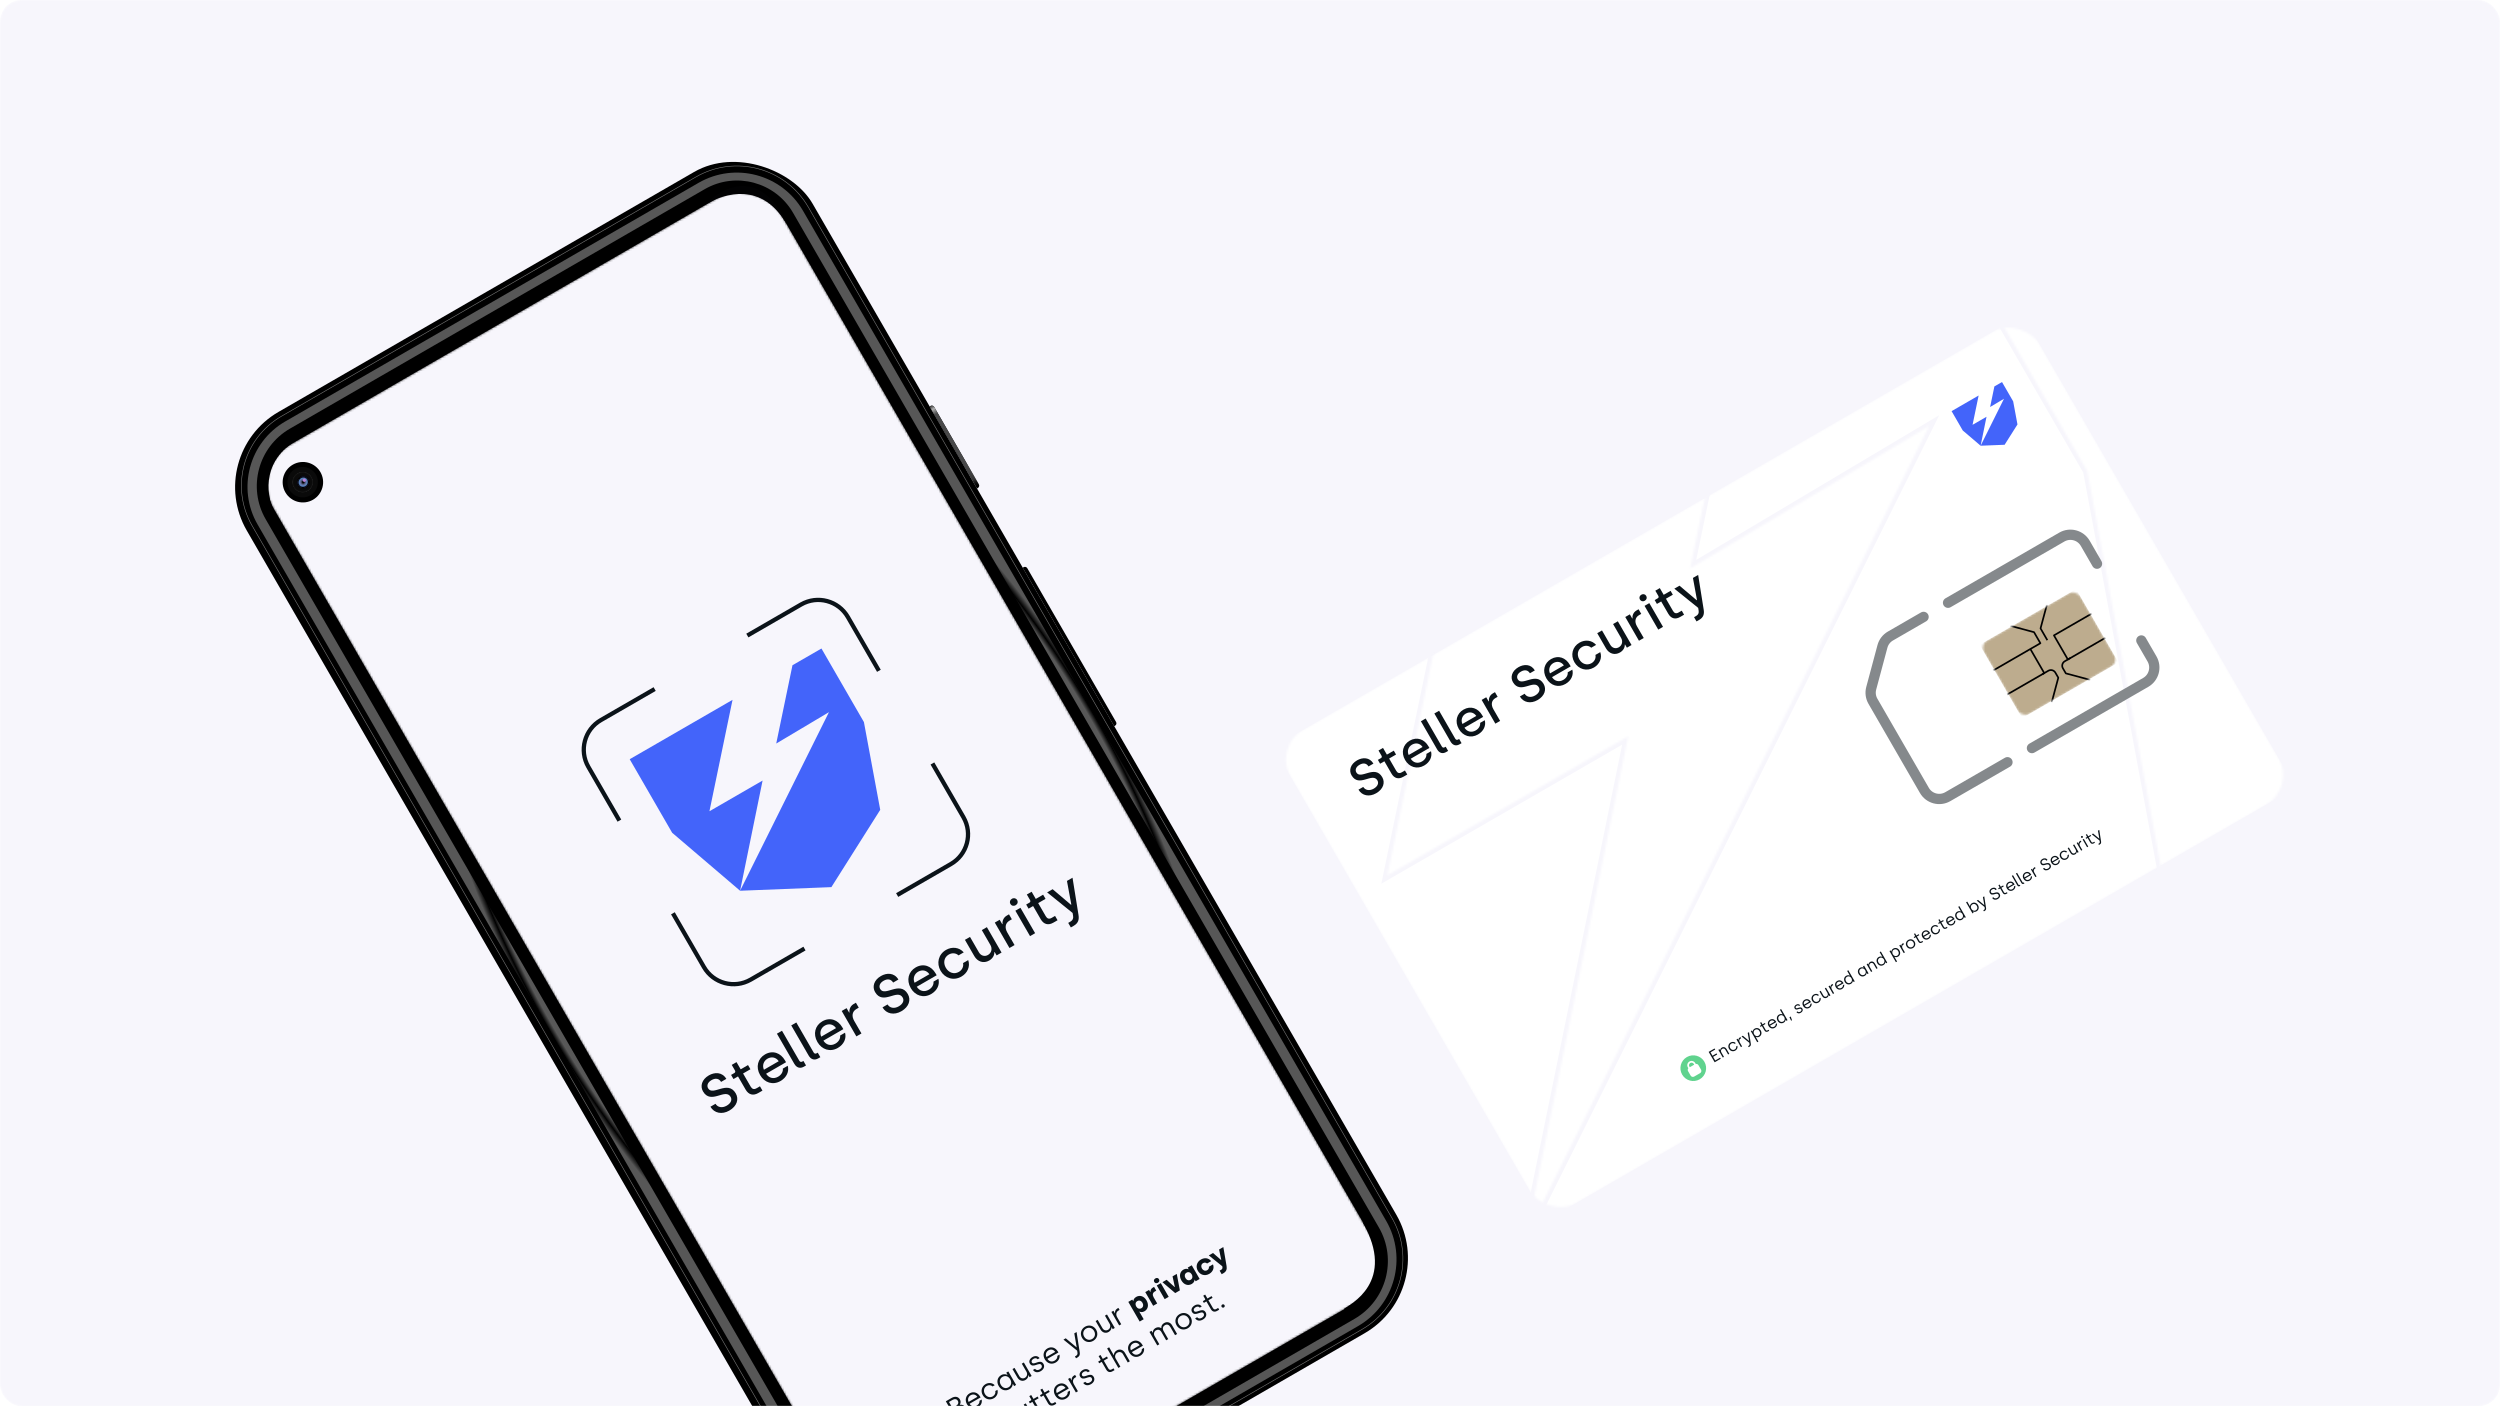 <svg width="1168" height="657" viewBox="0 0 1168 657" fill="none" xmlns="http://www.w3.org/2000/svg">
<mask id="mask0_408_1398" style="mask-type:alpha" maskUnits="userSpaceOnUse" x="0" y="0" width="1168" height="657">
<rect width="1168" height="657" rx="10" fill="#F7F6FC"/>
</mask>
<g mask="url(#mask0_408_1398)">
<rect width="1168" height="657" rx="10" fill="#F7F6FC"/>
<g filter="url(#filter0_d_408_1398)">
<mask id="mask1_408_1398" style="mask-type:alpha" maskUnits="userSpaceOnUse" x="600" y="132" width="467" height="413">
<rect x="595" y="329" width="404" height="255.2" rx="16" transform="rotate(-30 595 329)" fill="#4364FA"/>
</mask>
<g mask="url(#mask1_408_1398)">
<rect x="595" y="329" width="404" height="255.2" transform="rotate(-30 595 329)" fill="white"/>
<mask id="path-5-inside-1_408_1398" fill="white">
<path fill-rule="evenodd" clip-rule="evenodd" d="M789.593 245.62L824.004 79.855L885.335 44.445L975.209 200.111L1009.75 385.919L906.318 549.524L713.088 557.195L901.209 179.146L789.593 245.62ZM697.107 153.119L648.224 388.896L760.72 323.947L713.088 557.195L569.273 434.479L479.399 278.813L682.367 161.629L697.107 153.119Z"/>
</mask>
<path d="M824.004 79.855L823.004 78.123L822.228 78.571L822.046 79.448L824.004 79.855ZM789.593 245.62L787.635 245.214L786.711 249.665L790.616 247.339L789.593 245.62ZM885.335 44.445L887.067 43.445L886.067 41.713L884.335 42.713L885.335 44.445ZM975.209 200.111L977.175 199.746L977.113 199.408L976.941 199.111L975.209 200.111ZM1009.75 385.919L1011.44 386.988L1011.86 386.325L1011.71 385.553L1009.75 385.919ZM906.318 549.524L906.398 551.522L907.447 551.48L908.009 550.592L906.318 549.524ZM713.088 557.195L711.79 558.716L712.385 559.224L713.167 559.193L713.088 557.195ZM901.209 179.146L903 180.037L906.03 173.947L900.186 177.428L901.209 179.146ZM648.224 388.896L646.266 388.49L645.36 392.859L649.224 390.628L648.224 388.896ZM697.107 153.119L699.065 153.525L699.971 149.156L696.107 151.387L697.107 153.119ZM760.72 323.947L762.68 324.347L763.569 319.992L759.72 322.215L760.72 323.947ZM569.273 434.479L567.541 435.479L567.713 435.777L567.975 436L569.273 434.479ZM479.399 278.813L478.399 277.081L476.667 278.081L477.667 279.813L479.399 278.813ZM822.046 79.448L787.635 245.214L791.551 246.027L825.963 80.261L822.046 79.448ZM884.335 42.713L823.004 78.123L825.004 81.587L886.335 46.177L884.335 42.713ZM976.941 199.111L887.067 43.445L883.603 45.445L973.477 201.111L976.941 199.111ZM1011.71 385.553L977.175 199.746L973.243 200.477L1007.78 386.284L1011.71 385.553ZM908.009 550.592L1011.44 386.988L1008.06 384.85L904.628 548.455L908.009 550.592ZM713.167 559.193L906.398 551.522L906.239 547.525L713.009 555.197L713.167 559.193ZM899.419 178.255L711.297 556.304L714.878 558.086L903 180.037L899.419 178.255ZM790.616 247.339L902.232 180.864L900.186 177.428L788.569 243.902L790.616 247.339ZM650.182 389.302L699.065 153.525L695.149 152.713L646.266 388.49L650.182 389.302ZM759.72 322.215L647.224 387.164L649.224 390.628L761.72 325.679L759.72 322.215ZM715.047 557.595L762.68 324.347L758.761 323.546L711.128 556.795L715.047 557.595ZM567.975 436L711.79 558.716L714.386 555.674L570.571 432.957L567.975 436ZM477.667 279.813L567.541 435.479L571.005 433.479L481.131 277.813L477.667 279.813ZM681.367 159.897L478.399 277.081L480.399 280.545L683.367 163.361L681.367 159.897ZM696.107 151.387L681.367 159.897L683.367 163.361L698.107 154.851L696.107 151.387Z" fill="#F7F6FC" mask="url(#path-5-inside-1_408_1398)"/>
<path d="M797.633 481.6L794.273 475.78L796.152 474.695C797.257 474.057 798.284 474.318 798.773 475.166C799.105 475.74 799.08 476.33 798.758 476.849L798.787 476.898C799.255 476.806 800.043 476.905 800.518 477.728C801.123 478.775 800.659 479.853 799.678 480.419L797.633 481.6ZM796.392 477.915L797.581 477.229C798.238 476.85 798.453 476.204 798.112 475.614C797.781 475.041 797.121 474.934 796.497 475.294L795.283 475.995L796.392 477.915ZM797.957 480.626L799.221 479.896C799.911 479.498 800.243 478.863 799.811 478.114C799.369 477.349 798.581 477.405 797.907 477.794L796.719 478.481L797.957 480.626ZM804.532 477.761C803.21 478.524 801.808 478.036 801.06 476.739C800.263 475.359 800.689 473.927 801.869 473.245C803.183 472.487 804.521 473 805.241 474.247L805.409 474.538L801.884 476.574C802.417 477.419 803.305 477.671 804.194 477.157C804.768 476.826 805.158 476.235 805.065 475.613L805.747 475.219C805.971 476.165 805.546 477.175 804.532 477.761ZM801.565 475.982L804.375 474.36C803.817 473.529 802.946 473.422 802.215 473.844C801.492 474.262 801.17 475.145 801.565 475.982ZM809.64 474.812C808.335 475.565 806.849 475.104 806.11 473.824C805.37 472.543 805.739 471.011 807.011 470.277C807.95 469.735 809.15 469.796 809.939 470.626L809.257 471.02C808.756 470.555 807.996 470.506 807.373 470.866C806.45 471.399 806.249 472.49 806.791 473.43C807.353 474.403 808.413 474.722 809.319 474.199C809.943 473.839 810.289 473.151 810.128 472.49L810.802 472.101C811.134 473.195 810.579 474.269 809.64 474.812ZM814.672 471.906C813.4 472.641 811.976 472.21 811.213 470.888C810.445 469.558 810.779 468.101 812.001 467.396C812.908 466.873 813.726 467.176 813.988 467.324L814.038 467.295L813.635 466.597L814.292 466.217L816.788 470.541L816.156 470.905L815.762 470.224L815.713 470.252C815.696 470.473 815.611 471.364 814.672 471.906ZM814.373 471.292C815.312 470.75 815.436 469.658 814.913 468.752C814.298 467.688 813.278 467.457 812.422 467.951C811.532 468.465 811.32 469.518 811.887 470.499C812.472 471.514 813.467 471.815 814.373 471.292ZM819.796 468.948C818.79 469.529 817.747 469.122 817.195 468.166L815.625 465.448L816.282 465.068L817.837 467.762C818.236 468.452 819.002 468.608 819.609 468.258C820.291 467.864 820.52 467.033 820.107 466.318L818.61 463.724L819.267 463.345L821.763 467.668L821.106 468.048L820.741 467.416L820.691 467.445C820.734 467.941 820.47 468.559 819.796 468.948ZM824.665 466.137C823.643 466.727 822.739 466.506 822.199 465.743L822.839 465.373C823.211 465.845 823.736 465.909 824.368 465.544C825.016 465.169 825.191 464.647 824.937 464.206C824.236 462.993 822.183 465.408 821.194 463.696C820.772 462.964 821.155 462.111 822.061 461.588C822.859 461.127 823.793 461.208 824.311 461.951L823.679 462.316C823.386 461.942 822.92 461.846 822.346 462.177C821.806 462.489 821.61 462.957 821.826 463.331C822.46 464.428 824.526 462.016 825.558 463.803C826.028 464.618 825.671 465.556 824.665 466.137ZM829.465 463.366C828.143 464.129 826.742 463.641 825.993 462.344C825.196 460.964 825.622 459.532 826.803 458.85C828.116 458.092 829.455 458.605 830.175 459.852L830.343 460.143L826.817 462.178C827.35 463.024 828.238 463.276 829.128 462.762C829.701 462.431 830.092 461.84 829.998 461.217L830.68 460.824C830.905 461.769 830.479 462.78 829.465 463.366ZM826.498 461.587L829.308 459.964C828.751 459.133 827.88 459.026 827.148 459.449C826.425 459.866 826.104 460.75 826.498 461.587ZM835.983 462.008L835.637 461.409L835.962 461.222C836.386 460.977 836.521 460.655 836.446 460.199L836.344 459.561L831.959 456.017L832.691 455.595L836.141 458.48L836.191 458.451L835.426 454.016L836.166 453.589L837.171 460.091C837.287 460.811 837.139 461.341 836.432 461.749L835.983 462.008ZM841.483 456.427C840.186 457.176 838.678 456.772 837.92 455.458C837.166 454.153 837.582 452.627 838.871 451.883C840.176 451.129 841.685 451.555 842.434 452.852C843.183 454.148 842.78 455.678 841.483 456.427ZM841.138 455.828C842.069 455.291 842.318 454.205 841.761 453.24C841.209 452.284 840.139 451.948 839.208 452.486C838.277 453.024 838.046 454.121 838.593 455.069C839.155 456.042 840.215 456.361 841.138 455.828ZM846.435 453.568C845.429 454.149 844.385 453.743 843.833 452.787L842.264 450.068L842.92 449.689L844.476 452.382C844.874 453.072 845.64 453.229 846.247 452.878C846.929 452.485 847.159 451.654 846.746 450.939L845.248 448.345L845.905 447.966L848.401 452.289L847.744 452.668L847.379 452.036L847.33 452.065C847.372 452.561 847.108 453.179 846.435 453.568ZM849.811 451.474L847.315 447.151L847.964 446.777L848.43 447.583L848.479 447.554C848.393 447.117 848.563 446.431 849.194 446.066L849.56 445.855L849.939 446.512L849.582 446.718C848.792 447.174 848.707 448.044 849.182 448.867L850.468 451.095L849.811 451.474ZM856.375 450.235L852.736 443.933L854.009 443.198L854.292 443.689L854.358 443.65C854.368 443.379 854.503 442.769 855.235 442.346C856.432 441.655 857.773 442.078 858.57 443.458C859.367 444.838 859.108 446.251 857.927 446.933C857.212 447.346 856.619 447.201 856.338 447.041L856.272 447.08L857.664 449.491L856.375 450.235ZM856.931 445.956C857.53 445.611 857.668 444.91 857.279 444.236C856.881 443.546 856.214 443.333 855.616 443.678C855.001 444.033 854.888 444.741 855.267 445.398C855.671 446.096 856.341 446.297 856.931 445.956ZM860.702 445.186L858.168 440.797L859.382 440.096L859.766 440.761L859.832 440.723C859.795 440.312 859.97 439.712 860.56 439.371L860.984 439.127L861.685 440.341L861.178 440.633C860.546 440.998 860.402 441.691 860.839 442.447L861.991 444.442L860.702 445.186ZM862.211 437.809C861.77 438.063 861.301 437.979 861.051 437.547C860.802 437.115 860.964 436.666 861.405 436.412C861.845 436.157 862.315 436.241 862.564 436.673C862.814 437.106 862.652 437.554 862.211 437.809ZM864.389 443.058L861.854 438.669L863.143 437.925L865.677 442.314L864.389 443.058ZM867.76 441.112L863.671 437.62L865.01 436.847L867.575 439.179L867.642 439.14L866.905 435.752L868.26 434.97L869.248 440.252L867.76 441.112ZM873.091 438.178C871.885 438.874 870.544 438.452 869.747 437.071C868.95 435.691 869.218 434.273 870.398 433.592C871.088 433.193 871.703 433.337 871.987 433.483L872.054 433.445L871.766 432.946L873.054 432.202L875.589 436.592L874.309 437.331L874.021 436.832L873.954 436.871C873.945 437.142 873.814 437.761 873.091 438.178ZM872.71 436.846C873.325 436.491 873.432 435.775 873.058 435.127C872.655 434.428 871.976 434.232 871.386 434.573C870.787 434.919 870.649 435.62 871.038 436.293C871.431 436.975 872.103 437.197 872.71 436.846ZM878.675 434.954C877.262 435.77 875.762 435.284 875.018 433.995C874.269 432.698 874.595 431.169 876.008 430.353C877.23 429.647 878.53 429.883 879.274 430.884L877.969 431.637C877.636 431.33 877.145 431.248 876.688 431.512C876.056 431.877 875.958 432.61 876.323 433.241C876.693 433.882 877.388 434.145 878.012 433.785C878.444 433.536 878.641 433.089 878.547 432.678L879.861 431.919C880.32 433.04 879.881 434.258 878.675 434.954ZM882.65 435.065L881.992 433.926L882.499 433.633C882.848 433.431 882.938 433.125 882.886 432.767L882.841 432.516L878.521 429.046L879.868 428.269L882.44 430.497L882.507 430.458L881.813 427.145L883.177 426.358L884.213 432.455C884.38 433.434 884.154 434.196 883.232 434.729L882.65 435.065ZM888.734 429.003L886.238 424.679L886.895 424.3L887.255 424.924L887.305 424.895C887.282 424.376 887.506 423.803 888.146 423.434C888.794 423.059 889.451 423.102 889.965 423.436L890.024 423.403C889.993 422.678 890.332 422.171 890.939 421.821C891.904 421.264 892.921 421.586 893.468 422.534L895.086 425.335L894.429 425.715L892.936 423.129C892.466 422.314 891.818 422.134 891.178 422.503C890.571 422.854 890.289 423.593 890.754 424.4L892.242 426.977L891.586 427.356L890.021 424.646C889.622 423.956 888.917 423.809 888.31 424.159C887.703 424.51 887.466 425.289 887.888 426.021L889.391 428.623L888.734 429.003ZM898.379 423.578C897.107 424.313 895.683 423.882 894.92 422.56C894.152 421.23 894.486 419.773 895.708 419.068C896.614 418.544 897.433 418.848 897.695 418.996L897.745 418.967L897.342 418.268L897.999 417.889L900.495 422.212L899.863 422.577L899.469 421.896L899.419 421.924C899.402 422.145 899.318 423.036 898.379 423.578ZM898.08 422.964C899.019 422.421 899.143 421.33 898.62 420.424C898.005 419.36 896.985 419.129 896.129 419.623C895.239 420.137 895.027 421.19 895.593 422.171C896.179 423.185 897.173 423.487 898.08 422.964ZM903.599 420.42C902.801 420.881 902.061 420.732 901.557 419.859L900.136 417.398L899.321 417.869L898.999 417.311L899.648 416.937C899.764 416.87 899.812 416.742 899.731 416.601L899.131 415.562L899.746 415.206L900.471 416.462L901.801 415.694L902.123 416.251L900.793 417.019L902.209 419.472C902.477 419.937 902.81 420.111 903.309 419.823L903.908 419.477L904.239 420.051L903.599 420.42ZM907.147 418.372C906.349 418.833 905.608 418.684 905.104 417.811L903.684 415.35L902.869 415.82L902.547 415.263L903.196 414.889C903.312 414.821 903.36 414.694 903.279 414.552L902.679 413.513L903.294 413.158L904.019 414.413L905.349 413.645L905.671 414.202L904.34 414.97L905.756 417.423C906.025 417.889 906.358 418.062 906.857 417.774L907.456 417.429L907.787 418.002L907.147 418.372ZM910.898 416.35C909.577 417.113 908.175 416.625 907.426 415.328C906.63 413.948 907.056 412.516 908.236 411.835C909.55 411.076 910.888 411.589 911.608 412.836L911.776 413.127L908.251 415.163C908.783 416.008 909.672 416.26 910.561 415.747C911.135 415.415 911.525 414.824 911.432 414.202L912.114 413.808C912.338 414.754 911.913 415.764 910.898 416.35ZM907.932 414.571L910.742 412.949C910.184 412.118 909.313 412.011 908.582 412.433C907.858 412.851 907.537 413.735 907.932 414.571ZM914.057 414.382L911.561 410.059L912.21 409.685L912.675 410.491L912.725 410.462C912.639 410.024 912.808 409.339 913.44 408.974L913.806 408.763L914.185 409.42L913.827 409.626C913.038 410.082 912.952 410.952 913.427 411.775L914.714 414.003L914.057 414.382ZM918.878 411.743C917.856 412.333 916.952 412.112 916.412 411.349L917.052 410.979C917.424 411.452 917.948 411.515 918.58 411.15C919.229 410.776 919.404 410.253 919.149 409.813C918.449 408.599 916.396 411.014 915.407 409.302C914.985 408.57 915.368 407.717 916.274 407.194C917.072 406.733 918.006 406.815 918.524 407.558L917.892 407.923C917.599 407.549 917.133 407.452 916.559 407.783C916.018 408.095 915.823 408.563 916.039 408.937C916.672 410.034 918.738 407.622 919.77 409.41C920.241 410.224 919.884 411.162 918.878 411.743ZM925.804 407.6C925.006 408.061 924.266 407.912 923.762 407.039L922.341 404.578L921.526 405.048L921.205 404.491L921.853 404.117C921.97 404.05 922.018 403.922 921.936 403.781L921.336 402.741L921.952 402.386L922.676 403.642L924.007 402.874L924.328 403.431L922.998 404.199L924.414 406.651C924.683 407.117 925.016 407.29 925.515 407.002L926.113 406.657L926.444 407.23L925.804 407.6ZM927.664 406.526L924.064 400.291L924.721 399.911L926.19 402.455L926.24 402.427C926.197 401.93 926.478 401.303 927.151 400.914C928.157 400.333 929.218 400.73 929.77 401.686L931.339 404.404L930.682 404.784L929.137 402.106C928.738 401.416 927.955 401.27 927.349 401.62C926.683 402.004 926.401 402.821 926.804 403.52L928.321 406.147L927.664 406.526ZM934.647 402.639C933.325 403.402 931.923 402.914 931.175 401.617C930.378 400.237 930.804 398.805 931.984 398.124C933.298 397.365 934.636 397.878 935.356 399.125L935.524 399.416L931.999 401.452C932.531 402.297 933.42 402.549 934.309 402.036C934.883 401.704 935.273 401.113 935.18 400.491L935.862 400.097C936.086 401.043 935.661 402.053 934.647 402.639ZM931.68 400.86L934.49 399.238C933.932 398.407 933.061 398.3 932.33 398.722C931.606 399.14 931.285 400.024 931.68 400.86ZM940.135 399.326L937.639 395.003L938.296 394.624L938.656 395.247L938.706 395.218C938.683 394.699 938.907 394.127 939.547 393.757C940.196 393.383 940.852 393.425 941.367 393.76L941.425 393.726C941.394 393.001 941.734 392.495 942.341 392.144C943.305 391.587 944.322 391.909 944.869 392.857L946.487 395.659L945.83 396.038L944.337 393.452C943.867 392.638 943.22 392.457 942.579 392.827C941.973 393.177 941.69 393.917 942.156 394.723L943.644 397.3L942.987 397.68L941.422 394.969C941.024 394.279 940.318 394.132 939.711 394.483C939.104 394.833 938.867 395.613 939.29 396.345L940.792 398.947L940.135 399.326ZM949.88 393.844C948.583 394.593 947.075 394.189 946.316 392.875C945.563 391.57 945.979 390.044 947.267 389.3C948.573 388.546 950.082 388.972 950.831 390.269C951.58 391.566 951.177 393.095 949.88 393.844ZM949.534 393.245C950.465 392.708 950.714 391.622 950.157 390.657C949.605 389.701 948.536 389.366 947.605 389.903C946.674 390.441 946.443 391.539 946.99 392.486C947.551 393.459 948.611 393.778 949.534 393.245ZM954.732 391.043C953.709 391.633 952.805 391.412 952.265 390.649L952.905 390.279C953.278 390.752 953.802 390.815 954.434 390.45C955.082 390.076 955.257 389.553 955.003 389.113C954.302 387.899 952.249 390.314 951.26 388.602C950.838 387.87 951.221 387.017 952.127 386.494C952.926 386.033 953.86 386.115 954.377 386.858L953.745 387.223C953.452 386.849 952.986 386.752 952.412 387.083C951.872 387.395 951.676 387.863 951.892 388.237C952.526 389.334 954.592 386.922 955.624 388.71C956.094 389.524 955.738 390.462 954.732 391.043ZM959.327 388.245C958.529 388.706 957.789 388.557 957.285 387.684L955.864 385.223L955.05 385.694L954.728 385.136L955.377 384.762C955.493 384.695 955.541 384.567 955.46 384.426L954.86 383.387L955.475 383.031L956.2 384.287L957.53 383.519L957.851 384.076L956.521 384.844L957.937 387.296C958.206 387.762 958.539 387.936 959.038 387.648L959.636 387.302L959.968 387.876L959.327 388.245Z" fill="white"/>
<path d="M642.944 350.609C639.764 352.445 636.335 351.794 634.682 348.931L636.908 347.646C637.811 349.161 639.76 349.647 641.817 348.46C643.576 347.444 644.298 345.953 643.527 344.616C641.213 340.608 634.892 348.216 631.438 342.236C630.141 339.987 630.874 337.047 634.012 335.236C636.535 333.779 639.842 333.68 641.672 336.752L639.361 338.086C638.516 336.622 636.981 336.265 635.178 337.305C633.355 338.358 633.07 339.823 633.683 340.883C635.752 344.468 642.317 337.086 645.782 343.088C647.215 345.57 646.358 348.638 642.944 350.609Z" fill="#0B1319"/>
<path d="M655.627 342.918C653.443 344.179 651.431 343.729 650.096 341.417L646.778 335.67L644.785 336.821L643.744 335.018L645.207 334.173C645.589 333.953 645.705 333.518 645.448 333.073L644.04 330.634L646.139 329.422L647.951 332.561L651.174 330.7L652.227 332.524L649.004 334.385L652.286 340.069C652.898 341.129 653.711 341.508 654.877 340.835L656.382 339.966L657.472 341.853L655.627 342.918Z" fill="#0B1319"/>
<path d="M665.383 337.654C662.054 339.576 658.386 338.413 656.464 335.083C654.431 331.562 655.459 327.859 658.618 326.035C662.074 324.039 665.515 325.446 667.339 328.606L667.817 329.433L659.082 334.477C660.281 336.358 662.333 336.926 664.369 335.751C665.768 334.943 666.585 333.566 666.405 332.228L668.568 330.979C669.232 333.452 668.118 336.075 665.383 337.654ZM658.132 332.734L664.62 328.988C663.394 327.208 661.413 326.91 659.695 327.901C657.999 328.88 657.298 330.897 658.132 332.734Z" fill="#0B1319"/>
<path d="M675.654 331.356C673.979 332.323 672.437 331.856 671.433 330.117L663.842 316.967L666.068 315.682L673.586 328.704C673.929 329.298 674.409 329.445 674.961 329.126L675.427 328.857L676.566 330.829L675.654 331.356Z" fill="#0B1319"/>
<path d="M681.933 327.731C680.258 328.698 678.716 328.231 677.712 326.492L670.12 313.342L672.346 312.057L679.865 325.079C680.207 325.673 680.688 325.82 681.239 325.501L681.706 325.232L682.844 327.205L681.933 327.731Z" fill="#0B1319"/>
<path d="M690.492 323.157C687.163 325.079 683.495 323.916 681.573 320.586C679.54 317.066 680.568 313.362 683.727 311.538C687.183 309.543 690.624 310.949 692.448 314.11L692.926 314.937L684.191 319.98C685.39 321.861 687.442 322.429 689.478 321.254C690.877 320.446 691.694 319.07 691.514 317.731L693.677 316.483C694.341 318.955 693.227 321.578 690.492 323.157ZM683.241 318.237L689.729 314.492C688.503 312.711 686.522 312.413 684.804 313.404C683.108 314.384 682.407 316.4 683.241 318.237Z" fill="#0B1319"/>
<path d="M698.631 318.09L692.227 306.998L694.368 305.762L695.483 307.692L695.631 307.606C695.456 306.519 695.904 304.847 697.473 303.941L698.448 303.378L699.697 305.541L698.658 306.141C696.771 307.23 696.51 309.276 697.698 311.333L700.857 316.805L698.631 318.09Z" fill="#0B1319"/>
<path d="M718.349 307.074C715.168 308.91 711.74 308.259 710.087 305.396L712.313 304.111C713.216 305.626 715.165 306.113 717.221 304.925C718.981 303.909 719.703 302.418 718.932 301.082C716.617 297.073 710.296 304.682 706.843 298.701C705.545 296.453 706.279 293.512 709.416 291.701C711.939 290.244 715.246 290.145 717.076 293.217L714.765 294.551C713.92 293.088 712.385 292.73 710.583 293.77C708.76 294.823 708.475 296.288 709.087 297.349C711.157 300.933 717.722 293.551 721.187 299.553C722.62 302.035 721.762 305.103 718.349 307.074Z" fill="#0B1319"/>
<path d="M731.403 299.537C728.074 301.459 724.407 300.296 722.484 296.966C720.452 293.446 721.479 289.742 724.638 287.918C728.094 285.922 731.535 287.329 733.36 290.489L733.837 291.316L725.102 296.36C726.301 298.241 728.354 298.809 730.389 297.634C731.788 296.826 732.605 295.449 732.426 294.111L734.588 292.862C735.253 295.335 734.138 297.958 731.403 299.537ZM724.153 294.617L730.64 290.872C729.414 289.091 727.433 288.793 725.716 289.784C724.02 290.763 723.318 292.78 724.153 294.617Z" fill="#0B1319"/>
<path d="M744.684 291.869C741.249 293.852 737.448 292.653 735.562 289.387C733.664 286.1 734.569 282.184 737.94 280.238C740.569 278.72 743.726 279.046 745.704 281.298L743.415 282.62C742.298 281.567 740.6 281.417 739.137 282.261C737.038 283.473 736.615 285.923 737.852 288.065C739.113 290.25 741.486 291.029 743.563 289.83C744.984 289.01 745.724 287.451 745.383 285.98L747.651 284.67C748.633 287.496 747.292 290.363 744.684 291.869Z" fill="#0B1319"/>
<path d="M756.859 284.84C754.336 286.297 751.723 285.345 750.339 282.948L746.225 275.822L748.451 274.537L752.333 281.26C753.239 282.83 754.908 283.223 756.307 282.416C757.855 281.522 758.314 279.673 757.383 278.061L753.624 271.55L755.85 270.265L762.254 281.357L760.092 282.606L759.235 281.121L759.086 281.207C759.168 282.376 758.512 283.885 756.859 284.84Z" fill="#0B1319"/>
<path d="M765.723 279.355L759.319 268.262L761.46 267.026L762.575 268.956L762.723 268.87C762.548 267.784 762.996 266.111 764.565 265.205L765.54 264.642L766.789 266.806L765.75 267.405C763.863 268.495 763.602 270.54 764.79 272.597L767.949 278.069L765.723 279.355Z" fill="#0B1319"/>
<path d="M768.45 260.672C767.602 261.161 766.657 260.944 766.167 260.095C765.702 259.289 765.974 258.341 766.822 257.851C767.691 257.349 768.649 257.588 769.114 258.394C769.604 259.242 769.319 260.17 768.45 260.672ZM774.735 274.152L768.331 263.06L770.557 261.774L776.961 272.866L774.735 274.152Z" fill="#0B1319"/>
<path d="M784.951 268.253C782.767 269.514 780.755 269.064 779.42 266.752L776.102 261.005L774.109 262.156L773.068 260.353L774.531 259.508C774.912 259.288 775.029 258.853 774.772 258.408L773.363 255.969L775.462 254.757L777.275 257.896L780.497 256.035L781.55 257.859L778.328 259.72L781.609 265.404C782.222 266.464 783.034 266.843 784.2 266.17L785.706 265.301L786.795 267.188L784.951 268.253Z" fill="#0B1319"/>
<path d="M792.612 270.334L791.461 268.341L792.436 267.778C793.454 267.19 793.778 266.381 793.603 265.294L793.393 264.001L782.246 255.025L784.663 253.63L792.685 260.423L792.833 260.338L790.939 250.007L793.377 248.599L795.966 264.835C796.31 266.898 795.856 268.462 793.863 269.612L792.612 270.334Z" fill="#0B1319"/>
<path fill-rule="evenodd" clip-rule="evenodd" d="M924.415 164.788L921.579 178.472L928.107 174.703L925.344 188.24L916.998 181.117L911.781 172.082L923.559 165.282L924.415 164.788ZM929.782 170.157L931.778 160.537L935.337 158.482L940.554 167.517L942.559 178.301L936.558 187.795L925.344 188.24L936.259 166.3L929.782 170.157Z" fill="#4364FA"/>
<path d="M801.086 476.29L798.286 471.44L801.051 469.844L801.347 470.357L799.143 471.629L800.075 473.243L801.974 472.147L802.266 472.653L800.367 473.749L801.355 475.46L803.635 474.144L803.927 474.65L801.086 476.29ZM804.894 474.092L802.814 470.489L803.361 470.173L803.665 470.699L803.707 470.675C803.671 470.262 803.891 469.747 804.452 469.423C805.291 468.939 806.16 469.277 806.62 470.074L807.928 472.34L807.381 472.656L806.093 470.425C805.761 469.85 805.122 469.72 804.617 470.012C804.048 470.34 803.857 471.032 804.201 471.628L805.441 473.776L804.894 474.092ZM810.734 470.84C809.646 471.468 808.408 471.084 807.792 470.017C807.176 468.95 807.483 467.673 808.543 467.061C809.325 466.609 810.325 466.66 810.983 467.352L810.415 467.68C809.997 467.293 809.364 467.252 808.844 467.552C808.075 467.996 807.908 468.906 808.36 469.689C808.828 470.499 809.711 470.765 810.466 470.329C810.986 470.029 811.274 469.456 811.141 468.905L811.702 468.581C811.979 469.493 811.516 470.388 810.734 470.84ZM813.358 469.205L811.278 465.602L811.818 465.29L812.206 465.962L812.248 465.938C812.176 465.573 812.317 465.002 812.844 464.698L813.148 464.522L813.464 465.07L813.166 465.242C812.508 465.622 812.437 466.346 812.833 467.032L813.905 468.889L813.358 469.205ZM816.989 469.233L816.701 468.734L816.972 468.578C817.325 468.374 817.438 468.106 817.376 467.726L817.29 467.193L813.636 464.241L814.246 463.889L817.121 466.293L817.163 466.269L816.525 462.573L817.142 462.217L817.98 467.636C818.076 468.236 817.952 468.677 817.364 469.017L816.989 469.233ZM820.976 466.931L817.976 461.735L818.502 461.431L818.83 461.999L818.872 461.975C818.886 461.791 818.956 461.049 819.739 460.597C820.799 459.985 821.986 460.344 822.622 461.445C823.262 462.554 822.983 463.768 821.965 464.356C821.21 464.792 820.528 464.539 820.309 464.416L820.267 464.44L821.523 466.615L820.976 466.931ZM821.614 463.893C822.356 463.465 822.532 462.587 822.06 461.769C821.572 460.924 820.744 460.673 819.988 461.109C819.206 461.561 819.102 462.47 819.538 463.225C820.05 464.112 820.901 464.305 821.614 463.893ZM826.043 461.881C825.378 462.265 824.761 462.141 824.341 461.413L823.157 459.363L822.478 459.755L822.21 459.29L822.75 458.978C822.847 458.922 822.888 458.816 822.82 458.698L822.32 457.832L822.832 457.536L823.436 458.582L824.545 457.942L824.813 458.407L823.704 459.047L824.884 461.09C825.108 461.478 825.386 461.623 825.801 461.383L826.3 461.095L826.576 461.573L826.043 461.881ZM829.169 460.196C828.068 460.832 826.9 460.426 826.276 459.345C825.612 458.195 825.967 457.001 826.951 456.433C828.045 455.801 829.161 456.229 829.761 457.268L829.901 457.511L826.963 459.207C827.407 459.911 828.147 460.121 828.888 459.693C829.366 459.417 829.692 458.925 829.614 458.406L830.182 458.078C830.369 458.866 830.015 459.708 829.169 460.196ZM826.697 458.714L829.039 457.362C828.574 456.669 827.848 456.58 827.239 456.932C826.636 457.28 826.368 458.017 826.697 458.714ZM833.371 457.77C832.311 458.382 831.124 458.024 830.488 456.922C829.848 455.814 830.127 454.6 831.145 454.012C831.9 453.576 832.582 453.829 832.801 453.952L832.843 453.928L831.587 451.752L832.134 451.436L835.134 456.632L834.607 456.936L834.279 456.368L834.238 456.392C834.224 456.576 834.154 457.318 833.371 457.77ZM833.121 457.259C833.904 456.807 834.007 455.897 833.571 455.142C833.059 454.255 832.209 454.063 831.495 454.475C830.754 454.903 830.577 455.78 831.049 456.598C831.537 457.443 832.366 457.695 833.121 457.259ZM836.811 456.875L836.032 455.255L836.635 454.907L837.212 456.643L836.811 456.875ZM841.34 453.169C840.488 453.661 839.735 453.477 839.284 452.841L839.818 452.533C840.128 452.927 840.565 452.979 841.092 452.675C841.632 452.363 841.778 451.928 841.566 451.561C840.982 450.549 839.271 452.562 838.447 451.135C838.095 450.526 838.415 449.815 839.17 449.379C839.835 448.995 840.613 449.063 841.045 449.682L840.518 449.986C840.274 449.674 839.885 449.594 839.407 449.87C838.957 450.13 838.794 450.519 838.974 450.831C839.502 451.746 841.223 449.736 842.083 451.225C842.475 451.904 842.178 452.685 841.34 453.169ZM845.34 450.86C844.238 451.496 843.07 451.09 842.446 450.009C841.782 448.859 842.137 447.665 843.121 447.097C844.216 446.465 845.331 446.893 845.931 447.932L846.071 448.175L843.133 449.871C843.577 450.575 844.317 450.785 845.059 450.357C845.537 450.081 845.862 449.589 845.784 449.07L846.352 448.742C846.539 449.53 846.185 450.372 845.34 450.86ZM842.867 449.378L845.209 448.026C844.744 447.333 844.019 447.244 843.409 447.596C842.806 447.944 842.539 448.681 842.867 449.378ZM849.596 448.403C848.509 449.031 847.271 448.646 846.655 447.579C846.039 446.512 846.345 445.236 847.406 444.624C848.188 444.172 849.188 444.223 849.846 444.915L849.278 445.243C848.86 444.855 848.227 444.815 847.707 445.115C846.938 445.559 846.771 446.468 847.223 447.251C847.691 448.062 848.574 448.328 849.329 447.892C849.849 447.592 850.137 447.019 850.004 446.468L850.565 446.144C850.842 447.055 850.379 447.951 849.596 448.403ZM853.547 446.121C852.709 446.605 851.839 446.267 851.379 445.47L850.071 443.205L850.619 442.889L851.915 445.133C852.247 445.708 852.885 445.839 853.391 445.547C853.959 445.219 854.151 444.526 853.807 443.93L852.559 441.769L853.106 441.453L855.186 445.055L854.639 445.371L854.335 444.845L854.293 444.869C854.329 445.282 854.109 445.797 853.547 446.121ZM856.361 444.377L854.281 440.774L854.822 440.462L855.21 441.134L855.251 441.11C855.179 440.745 855.321 440.174 855.847 439.87L856.152 439.694L856.468 440.241L856.17 440.413C855.512 440.793 855.441 441.518 855.837 442.204L856.909 444.061L856.361 444.377ZM860.576 442.063C859.475 442.699 858.307 442.293 857.683 441.212C857.019 440.062 857.374 438.869 858.358 438.301C859.452 437.669 860.567 438.096 861.167 439.135L861.307 439.378L858.37 441.074C858.814 441.778 859.554 441.989 860.295 441.561C860.773 441.285 861.098 440.792 861.021 440.273L861.589 439.945C861.776 440.733 861.421 441.575 860.576 442.063ZM858.104 440.581L860.446 439.229C859.981 438.536 859.255 438.447 858.646 438.799C858.043 439.147 857.775 439.884 858.104 440.581ZM864.778 439.638C863.718 440.25 862.531 439.891 861.895 438.789C861.255 437.681 861.534 436.467 862.552 435.879C863.307 435.443 863.989 435.696 864.208 435.819L864.25 435.795L862.994 433.619L863.541 433.303L866.541 438.5L866.014 438.804L865.686 438.235L865.645 438.259C865.631 438.443 865.561 439.186 864.778 439.638ZM864.528 439.126C865.311 438.674 865.414 437.764 864.978 437.009C864.466 436.122 863.616 435.93 862.902 436.342C862.161 436.77 861.984 437.648 862.456 438.465C862.944 439.31 863.773 439.562 864.528 439.126ZM871.232 435.911C870.172 436.523 868.986 436.164 868.35 435.063C867.71 433.954 867.988 432.74 869.007 432.152C869.762 431.716 870.444 431.969 870.663 432.092L870.704 432.068L870.368 431.486L870.915 431.17L872.995 434.773L872.469 435.077L872.141 434.509L872.099 434.533C872.085 434.717 872.015 435.459 871.232 435.911ZM870.983 435.399C871.766 434.947 871.869 434.038 871.433 433.283C870.921 432.396 870.071 432.203 869.357 432.615C868.616 433.043 868.439 433.921 868.911 434.739C869.399 435.584 870.228 435.835 870.983 435.399ZM874.176 434.092L872.096 430.489L872.643 430.173L872.947 430.699L872.989 430.675C872.953 430.262 873.173 429.747 873.734 429.423C874.573 428.939 875.442 429.277 875.902 430.074L877.21 432.34L876.663 432.656L875.375 430.425C875.043 429.85 874.404 429.72 873.899 430.012C873.33 430.34 873.139 431.032 873.483 431.628L874.723 433.776L874.176 434.092ZM879.96 430.872C878.9 431.484 877.714 431.125 877.078 430.024C876.438 428.915 876.716 427.701 877.735 427.113C878.49 426.677 879.172 426.93 879.39 427.053L879.432 427.029L878.176 424.854L878.723 424.538L881.723 429.734L881.197 430.038L880.869 429.47L880.827 429.494C880.813 429.678 880.743 430.42 879.96 430.872ZM879.711 430.36C880.494 429.908 880.597 428.999 880.161 428.244C879.649 427.357 878.799 427.164 878.085 427.576C877.344 428.004 877.167 428.882 877.639 429.7C878.127 430.545 878.956 430.796 879.711 430.36ZM885.765 429.525L882.765 424.329L883.292 424.025L883.62 424.593L883.662 424.569C883.676 424.385 883.746 423.643 884.529 423.191C885.589 422.579 886.775 422.938 887.411 424.039C888.051 425.148 887.773 426.361 886.754 426.949C885.999 427.385 885.317 427.133 885.098 427.009L885.057 427.033L886.313 429.209L885.765 429.525ZM886.404 426.487C887.145 426.059 887.322 425.181 886.85 424.363C886.362 423.518 885.533 423.267 884.778 423.703C883.995 424.155 883.892 425.064 884.328 425.819C884.84 426.706 885.69 426.899 886.404 426.487ZM889.426 425.287L887.346 421.684L887.886 421.372L888.274 422.044L888.316 422.02C888.244 421.655 888.385 421.084 888.912 420.78L889.217 420.604L889.533 421.152L889.235 421.324C888.576 421.704 888.505 422.428 888.901 423.114L889.973 424.971L889.426 425.287ZM893.717 422.93C892.636 423.554 891.379 423.217 890.747 422.122C890.119 421.034 890.466 419.763 891.54 419.143C892.628 418.515 893.885 418.869 894.509 419.95C895.133 421.031 894.798 422.306 893.717 422.93ZM893.429 422.431C894.205 421.983 894.412 421.078 893.948 420.274C893.488 419.477 892.597 419.198 891.821 419.646C891.045 420.094 890.853 421.008 891.309 421.798C891.777 422.609 892.66 422.875 893.429 422.431ZM897.923 420.381C897.258 420.765 896.641 420.641 896.221 419.913L895.037 417.863L894.358 418.255L894.09 417.79L894.631 417.478C894.727 417.422 894.768 417.316 894.7 417.198L894.2 416.332L894.712 416.036L895.316 417.082L896.425 416.442L896.693 416.907L895.584 417.547L896.764 419.59C896.988 419.978 897.266 420.123 897.682 419.883L898.18 419.595L898.456 420.073L897.923 420.381ZM901.049 418.696C899.948 419.332 898.78 418.926 898.156 417.845C897.492 416.695 897.847 415.501 898.831 414.933C899.925 414.301 901.041 414.729 901.641 415.768L901.781 416.011L898.843 417.707C899.287 418.411 900.027 418.621 900.768 418.193C901.246 417.917 901.572 417.425 901.494 416.906L902.062 416.578C902.249 417.366 901.895 418.208 901.049 418.696ZM898.577 417.214L900.919 415.862C900.454 415.169 899.728 415.08 899.119 415.432C898.516 415.78 898.248 416.517 898.577 417.214ZM905.306 416.238C904.218 416.866 902.98 416.482 902.364 415.415C901.748 414.348 902.055 413.072 903.115 412.46C903.898 412.008 904.898 412.059 905.556 412.75L904.988 413.078C904.57 412.691 903.937 412.651 903.417 412.951C902.648 413.395 902.481 414.304 902.933 415.087C903.401 415.898 904.284 416.164 905.039 415.728C905.559 415.428 905.847 414.855 905.713 414.304L906.275 413.98C906.552 414.891 906.089 415.786 905.306 416.238ZM909.337 413.791C908.672 414.175 908.055 414.051 907.635 413.324L906.451 411.273L905.772 411.665L905.504 411.201L906.044 410.889C906.141 410.833 906.182 410.726 906.114 410.608L905.614 409.742L906.126 409.446L906.73 410.493L907.839 409.853L908.107 410.317L906.998 410.957L908.178 413.001C908.402 413.389 908.68 413.533 909.096 413.293L909.594 413.005L909.87 413.483L909.337 413.791ZM912.463 412.106C911.362 412.742 910.194 412.336 909.57 411.255C908.906 410.105 909.261 408.912 910.245 408.344C911.339 407.712 912.455 408.139 913.055 409.178L913.195 409.421L910.257 411.117C910.701 411.821 911.441 412.031 912.182 411.603C912.66 411.327 912.986 410.835 912.908 410.316L913.476 409.988C913.663 410.776 913.309 411.618 912.463 412.106ZM909.991 410.624L912.333 409.272C911.868 408.579 911.142 408.49 910.533 408.842C909.93 409.19 909.662 409.927 909.991 410.624ZM916.665 409.681C915.605 410.293 914.418 409.934 913.782 408.832C913.142 407.724 913.421 406.51 914.439 405.922C915.194 405.486 915.876 405.739 916.095 405.862L916.137 405.838L914.881 403.662L915.428 403.346L918.428 408.543L917.901 408.847L917.573 408.278L917.532 408.302C917.518 408.486 917.448 409.229 916.665 409.681ZM916.415 409.169C917.198 408.717 917.301 407.807 916.865 407.052C916.353 406.165 915.503 405.973 914.79 406.385C914.048 406.813 913.872 407.691 914.344 408.508C914.832 409.353 915.66 409.605 916.415 409.169ZM923.417 405.782C922.634 406.234 921.956 405.924 921.79 405.844L921.749 405.868L922.077 406.436L921.55 406.74L918.55 401.544L919.097 401.228L920.353 403.403L920.395 403.379C920.398 403.128 920.52 402.411 921.275 401.975C922.293 401.387 923.484 401.753 924.124 402.862C924.76 403.963 924.477 405.17 923.417 405.782ZM923.099 405.31C923.854 404.874 924.05 404.031 923.562 403.186C923.09 402.368 922.242 402.082 921.5 402.51C920.787 402.922 920.529 403.755 921.041 404.642C921.477 405.397 922.316 405.762 923.099 405.31ZM926.887 405.784L926.599 405.285L926.869 405.129C927.222 404.925 927.335 404.656 927.273 404.277L927.187 403.744L923.533 400.791L924.143 400.439L927.018 402.844L927.06 402.82L926.422 399.123L927.039 398.767L927.877 404.187C927.974 404.786 927.85 405.228 927.261 405.568L926.887 405.784ZM933.367 400.037C932.404 400.593 931.271 400.407 930.751 399.506L931.312 399.182C931.636 399.743 932.354 399.93 933.088 399.506C933.725 399.138 934.003 398.562 933.711 398.056C932.835 396.539 930.766 399.147 929.646 397.207C929.246 396.514 929.473 395.58 930.449 395.016C931.184 394.592 932.275 394.497 932.855 395.502L932.28 395.834C931.96 395.28 931.397 395.152 930.738 395.532C930.053 395.928 929.975 396.481 930.207 396.883C930.971 398.206 933.127 395.733 934.259 397.694C934.699 398.456 934.427 399.425 933.367 400.037ZM937.374 397.604C936.709 397.988 936.093 397.864 935.673 397.136L934.489 395.085L933.81 395.477L933.542 395.013L934.082 394.701C934.179 394.645 934.219 394.539 934.151 394.421L933.651 393.555L934.164 393.259L934.768 394.305L935.876 393.665L936.144 394.129L935.036 394.769L936.216 396.813C936.44 397.201 936.717 397.346 937.133 397.106L937.632 396.818L937.908 397.296L937.374 397.604ZM940.501 395.919C939.399 396.555 938.232 396.148 937.608 395.067C936.944 393.917 937.298 392.724 938.282 392.156C939.377 391.524 940.492 391.952 941.092 392.991L941.232 393.233L938.295 394.929C938.738 395.634 939.479 395.844 940.22 395.416C940.698 395.14 941.023 394.647 940.945 394.129L941.514 393.801C941.701 394.589 941.346 395.431 940.501 395.919ZM938.028 394.436L940.37 393.084C939.906 392.392 939.18 392.303 938.57 392.655C937.967 393.003 937.7 393.739 938.028 394.436ZM943.637 393.988C943.187 394.248 942.763 394.123 942.479 393.631L939.923 389.204L940.471 388.888L943.027 393.315C943.131 393.495 943.281 393.547 943.454 393.447L943.62 393.351L943.9 393.836L943.637 393.988ZM945.552 392.883C945.101 393.143 944.678 393.018 944.394 392.526L941.838 388.099L942.385 387.783L944.941 392.21C945.045 392.39 945.195 392.442 945.369 392.342L945.535 392.246L945.815 392.731L945.552 392.883ZM948.295 391.419C947.194 392.055 946.026 391.648 945.402 390.567C944.738 389.417 945.093 388.224 946.076 387.656C947.171 387.024 948.286 387.452 948.886 388.491L949.026 388.733L946.089 390.429C946.533 391.134 947.273 391.344 948.014 390.916C948.492 390.64 948.817 390.147 948.74 389.629L949.308 389.301C949.495 390.089 949.14 390.931 948.295 391.419ZM945.823 389.936L948.164 388.584C947.7 387.892 946.974 387.803 946.364 388.155C945.762 388.503 945.494 389.239 945.823 389.936ZM950.927 389.779L948.847 386.176L949.388 385.864L949.776 386.536L949.817 386.512C949.745 386.148 949.886 385.576 950.413 385.272L950.718 385.096L951.034 385.644L950.736 385.816C950.078 386.196 950.007 386.92 950.403 387.606L951.475 389.463L950.927 389.779ZM957.115 386.326C956.152 386.882 955.019 386.696 954.499 385.795L955.06 385.471C955.384 386.033 956.102 386.219 956.836 385.795C957.473 385.427 957.751 384.851 957.459 384.345C956.583 382.828 954.514 385.436 953.394 383.496C952.994 382.803 953.221 381.869 954.197 381.305C954.932 380.881 956.023 380.786 956.603 381.791L956.028 382.123C955.708 381.569 955.145 381.441 954.487 381.821C953.801 382.217 953.723 382.77 953.955 383.172C954.719 384.495 956.875 382.022 958.007 383.983C958.447 384.745 958.175 385.714 957.115 386.326ZM961.292 383.915C960.191 384.551 959.023 384.144 958.399 383.064C957.735 381.913 958.09 380.72 959.074 380.152C960.168 379.52 961.284 379.948 961.884 380.987L962.024 381.23L959.086 382.926C959.53 383.63 960.27 383.84 961.011 383.412C961.489 383.136 961.815 382.643 961.737 382.125L962.305 381.797C962.492 382.585 962.138 383.427 961.292 383.915ZM958.82 382.433L961.162 381.081C960.697 380.388 959.971 380.299 959.362 380.651C958.759 380.999 958.491 381.735 958.82 382.433ZM965.549 381.457C964.461 382.085 963.223 381.701 962.607 380.634C961.991 379.567 962.298 378.29 963.358 377.678C964.141 377.226 965.141 377.278 965.799 377.969L965.23 378.297C964.813 377.91 964.18 377.869 963.66 378.169C962.891 378.613 962.723 379.523 963.175 380.306C963.643 381.116 964.527 381.382 965.282 380.946C965.802 380.646 966.09 380.074 965.956 379.522L966.517 379.198C966.794 380.11 966.332 381.005 965.549 381.457ZM969.5 379.176C968.662 379.66 967.792 379.322 967.332 378.525L966.024 376.259L966.571 375.943L967.867 378.188C968.199 378.763 968.838 378.893 969.344 378.601C969.912 378.273 970.103 377.581 969.759 376.985L968.511 374.823L969.059 374.507L971.139 378.11L970.591 378.426L970.287 377.899L970.246 377.923C970.281 378.337 970.061 378.852 969.5 379.176ZM972.314 377.431L970.234 373.829L970.774 373.517L971.162 374.189L971.204 374.165C971.132 373.8 971.273 373.229 971.8 372.925L972.105 372.749L972.421 373.296L972.123 373.468C971.465 373.848 971.393 374.573 971.789 375.259L972.861 377.115L972.314 377.431ZM972.916 371.412C972.687 371.544 972.421 371.467 972.289 371.238C972.161 371.016 972.227 370.747 972.456 370.615C972.692 370.479 972.958 370.556 973.086 370.778C973.218 371.007 973.152 371.276 972.916 371.412ZM975.088 375.83L973.008 372.227L973.555 371.911L975.635 375.514L975.088 375.83ZM978.22 374.022C977.555 374.406 976.938 374.281 976.518 373.554L975.334 371.503L974.655 371.895L974.387 371.431L974.927 371.119C975.024 371.063 975.064 370.957 974.996 370.839L974.496 369.973L975.009 369.677L975.613 370.723L976.722 370.083L976.99 370.547L975.881 371.187L977.061 373.231C977.285 373.619 977.563 373.764 977.978 373.524L978.477 373.236L978.753 373.714L978.22 374.022ZM980.628 374.756L980.34 374.257L980.61 374.101C980.963 373.897 981.076 373.629 981.014 373.249L980.928 372.717L977.274 369.764L977.884 369.412L980.759 371.816L980.801 371.792L980.163 368.096L980.78 367.74L981.618 373.159C981.715 373.759 981.591 374.2 981.002 374.54L980.628 374.756Z" fill="#0B1319"/>
<path d="M789.699 476.629C789.125 476.96 788.929 477.694 789.26 478.268L789.46 478.615L791.538 477.415L791.338 477.068C791.007 476.494 790.273 476.298 789.699 476.629Z" fill="#60D38E"/>
<path fill-rule="evenodd" clip-rule="evenodd" d="M788.099 473.858C790.969 472.201 794.638 473.184 796.295 476.054C797.952 478.924 796.969 482.593 794.099 484.25C791.229 485.907 787.56 484.924 785.903 482.054C784.246 479.184 785.229 475.515 788.099 473.858ZM788.567 478.668L788.801 479.074C788.48 479.449 788.413 480.001 788.674 480.454L789.874 482.532C790.206 483.106 790.94 483.303 791.514 482.972L794.285 481.372C794.859 481.04 795.055 480.306 794.724 479.732L793.524 477.654C793.263 477.201 792.751 476.983 792.265 477.074L792.031 476.668C791.479 475.712 790.256 475.384 789.299 475.936C788.343 476.488 788.015 477.712 788.567 478.668Z" fill="#60D38E"/>
<path d="M979.725 243.364L974.225 233.838C972.016 230.012 967.123 228.701 963.297 230.91L910.123 261.61M898.692 268.21L883.202 277.153C881.364 278.214 880.023 279.961 879.474 282.011L874.235 301.564C873.686 303.613 873.973 305.797 875.034 307.634L899.077 349.278C901.286 353.104 906.179 354.415 910.006 352.206L937.892 336.106M949.323 329.506L1002.5 298.806C1006.32 296.597 1007.63 291.704 1005.43 287.878L1000.43 279.218" stroke="#85898C" stroke-width="4.8" stroke-linecap="round" stroke-linejoin="round"/>
<mask id="mask2_408_1398" style="mask-type:alpha" maskUnits="userSpaceOnUse" x="926" y="256" width="63" height="59">
<rect x="924.921" y="281.241" width="52" height="39.542" rx="4" transform="rotate(-30 924.921 281.241)" fill="#D9D9D9"/>
</mask>
<g mask="url(#mask2_408_1398)">
<rect x="924.921" y="281.241" width="52" height="39.542" transform="rotate(-30 924.921 281.241)" fill="#BDAC8E"/>
<path d="M931.468 293.097L948.579 283.218M939.579 272.48L950.291 275.35L953.27 280.51L948.579 283.218M956.21 262.877L953.34 273.589L956.319 278.749M976.949 266.839L959.603 276.854L966.103 288.112L983.449 278.097M937.968 304.356L955.079 294.477L948.579 283.218" stroke="black" stroke-width="0.8" stroke-linecap="square" stroke-linejoin="round"/>
<path d="M976.24 297.569L965.158 294.6L963.785 292.222C963.122 291.074 963.516 289.606 964.664 288.943L967.042 287.57" stroke="black" stroke-width="0.8" stroke-linecap="square" stroke-linejoin="round"/>
<path d="M958.67 307.713L961.639 296.631L960.267 294.253C959.604 293.105 958.136 292.712 956.988 293.375L954.61 294.747" stroke="black" stroke-width="0.8" stroke-linecap="square" stroke-linejoin="round"/>
</g>
</g>
</g>
<g filter="url(#filter1_d_408_1398)">
<rect x="95" y="192.718" width="305.287" height="626.5" rx="40.556" transform="rotate(-30 95 192.718)" fill="black"/>
<g filter="url(#filter2_f_408_1398)">
<path d="M117.82 225.664C107.465 207.728 113.61 184.793 131.546 174.438L325.069 62.708C343.483 52.076 367.029 58.385 377.661 76.8L650.349 549.109C660.842 567.284 654.615 590.524 636.44 601.018L441.185 713.748C423.967 723.689 401.949 717.79 392.008 700.571L117.82 225.664Z" stroke="white" stroke-opacity="0.5" stroke-width="0.25"/>
</g>
<g filter="url(#filter3_f_408_1398)">
<path d="M119.893 224.756C110.159 207.896 115.936 186.338 132.796 176.604L326.319 64.873C343.418 55.001 365.282 60.859 375.154 77.958L648.092 550.701C658.033 567.92 652.134 589.937 634.915 599.878L440.959 711.859C424.458 721.386 403.358 715.732 393.831 699.231L119.893 224.756Z" fill="black"/>
<path d="M119.893 224.756C110.159 207.896 115.936 186.338 132.796 176.604L326.319 64.873C343.418 55.001 365.282 60.859 375.154 77.958L648.092 550.701C658.033 567.92 652.134 589.937 634.915 599.878L440.959 711.859C424.458 721.386 403.358 715.732 393.831 699.231L119.893 224.756Z" fill="url(#paint0_angular_408_1398)"/>
</g>
<g filter="url(#filter4_f_408_1398)">
<path d="M120.361 225.063C110.627 208.203 116.403 186.645 133.263 176.911L326.353 65.43C343.452 55.558 365.316 61.417 375.188 78.516L647.627 550.393C657.568 567.611 651.668 589.628 634.45 599.569L440.927 711.3C424.426 720.827 403.326 715.173 393.799 698.672L120.361 225.063Z" fill="url(#paint1_angular_408_1398)"/>
</g>
<path d="M124.131 222.596C115.571 207.769 120.651 188.81 135.478 180.25L329.219 68.394C343.687 60.04 362.188 64.998 370.541 79.466L644.23 553.509C652.859 568.456 647.738 587.568 632.792 596.197L436.02 709.804C423.345 717.121 407.138 712.779 399.82 700.104L124.131 222.596Z" fill="black"/>
<mask id="mask3_408_1398" style="mask-type:alpha" maskUnits="userSpaceOnUse" x="124" y="69" width="521" height="638">
<rect x="116.856" y="198.574" width="274" height="596" rx="22" transform="rotate(-30 116.856 198.574)" fill="#D9D9D9"/>
</mask>
<g mask="url(#mask3_408_1398)">
<rect x="116.856" y="198.574" width="274" height="596" rx="22" transform="rotate(-30 116.856 198.574)" fill="#F7F6FC"/>
<path d="M446.789 643.173L441.889 634.686L444.629 633.104C446.241 632.173 447.738 632.554 448.452 633.79C448.935 634.627 448.899 635.488 448.43 636.244L448.472 636.317C449.154 636.182 450.304 636.326 450.997 637.526C451.879 639.054 451.202 640.625 449.771 641.451L446.789 643.173ZM444.98 637.8L446.713 636.799C447.671 636.246 447.985 635.305 447.488 634.444C447.005 633.607 446.042 633.452 445.133 633.977L443.363 634.999L444.98 637.8ZM447.262 641.752L449.104 640.688C450.111 640.107 450.595 639.181 449.965 638.09C449.321 636.975 448.171 637.056 447.189 637.623L445.456 638.624L447.262 641.752ZM456.85 637.575C454.922 638.688 452.878 637.976 451.786 636.085C450.624 634.072 451.245 631.984 452.967 630.99C454.883 629.884 456.834 630.632 457.884 632.451L458.129 632.875L452.989 635.843C453.765 637.076 455.06 637.444 456.358 636.695C457.194 636.212 457.763 635.35 457.627 634.442L458.622 633.868C458.949 635.247 458.329 636.721 456.85 637.575ZM452.523 634.98L456.621 632.614C455.808 631.402 454.538 631.247 453.471 631.863C452.416 632.472 451.948 633.76 452.523 634.98ZM464.299 633.274C462.395 634.373 460.229 633.7 459.151 631.833C458.073 629.966 458.61 627.732 460.465 626.661C461.835 625.87 463.584 625.959 464.735 627.17L463.741 627.744C463.011 627.066 461.902 626.995 460.993 627.52C459.647 628.297 459.354 629.889 460.145 631.259C460.964 632.677 462.51 633.143 463.831 632.38C464.741 631.855 465.245 630.852 465.012 629.888L465.994 629.321C466.478 630.916 465.669 632.483 464.299 633.274ZM471.638 629.037C469.783 630.108 467.706 629.48 466.593 627.552C465.473 625.612 465.961 623.488 467.743 622.459C469.064 621.696 470.258 622.138 470.641 622.354L470.713 622.312L470.125 621.293L471.083 620.74L474.723 627.045L473.802 627.577L473.228 626.583L473.155 626.625C473.13 626.946 473.008 628.246 471.638 629.037ZM471.201 628.141C472.571 627.35 472.752 625.758 471.989 624.437C471.093 622.885 469.605 622.548 468.356 623.269C467.059 624.018 466.75 625.554 467.576 626.985C468.43 628.464 469.88 628.904 471.201 628.141ZM479.111 624.722C477.644 625.569 476.122 624.977 475.317 623.582L473.028 619.618L473.985 619.065L476.253 622.993C476.834 623.999 477.952 624.227 478.837 623.716C479.831 623.142 480.166 621.93 479.564 620.888L477.38 617.105L478.338 616.552L481.978 622.856L481.02 623.409L480.488 622.488L480.415 622.53C480.478 623.254 480.093 624.155 479.111 624.722ZM486.211 620.622C484.72 621.483 483.402 621.161 482.614 620.048L483.548 619.509C484.091 620.198 484.855 620.29 485.777 619.758C486.723 619.212 486.978 618.45 486.607 617.808C485.585 616.037 482.591 619.56 481.149 617.063C480.533 615.996 481.092 614.752 482.414 613.989C483.578 613.317 484.94 613.436 485.695 614.519L484.773 615.051C484.345 614.506 483.666 614.365 482.829 614.848C482.041 615.303 481.756 615.985 482.071 616.531C482.995 618.131 486.008 614.613 487.513 617.22C488.199 618.408 487.678 619.775 486.211 620.622ZM493.211 616.581C491.283 617.694 489.239 616.983 488.147 615.091C486.985 613.079 487.606 610.99 489.328 609.996C491.244 608.89 493.195 609.639 494.245 611.458L494.49 611.882L489.35 614.85C490.126 616.083 491.422 616.45 492.719 615.701C493.555 615.218 494.125 614.356 493.989 613.449L494.983 612.875C495.31 614.254 494.69 615.727 493.211 616.581ZM488.884 613.987L492.982 611.621C492.169 610.409 490.899 610.253 489.832 610.869C488.777 611.478 488.309 612.767 488.884 613.987ZM502.716 614.602L502.212 613.729L502.685 613.456C503.303 613.099 503.501 612.629 503.392 611.964L503.242 611.032L496.848 605.865L497.915 605.249L502.947 609.457L503.019 609.415L501.904 602.946L502.983 602.323L504.449 611.807C504.618 612.857 504.401 613.629 503.371 614.224L502.716 614.602ZM510.737 606.462C508.846 607.554 506.647 606.965 505.541 605.049C504.442 603.146 505.048 600.921 506.927 599.836C508.831 598.737 511.032 599.357 512.124 601.248C513.216 603.14 512.629 605.37 510.737 606.462ZM510.233 605.589C511.591 604.805 511.954 603.222 511.142 601.815C510.337 600.421 508.777 599.931 507.419 600.715C506.061 601.499 505.725 603.1 506.523 604.482C507.342 605.901 508.888 606.366 510.233 605.589ZM517.958 602.293C516.491 603.14 514.969 602.548 514.164 601.154L511.875 597.189L512.833 596.636L515.101 600.564C515.682 601.571 516.8 601.798 517.685 601.287C518.679 600.713 519.014 599.502 518.412 598.459L516.228 594.676L517.186 594.123L520.826 600.428L519.868 600.981L519.336 600.059L519.263 600.101C519.325 600.825 518.94 601.726 517.958 602.293ZM522.883 599.24L519.243 592.935L520.188 592.389L520.867 593.566L520.94 593.524C520.814 592.885 521.061 591.885 521.983 591.353L522.516 591.045L523.069 592.003L522.548 592.304C521.396 592.969 521.272 594.238 521.965 595.438L523.841 598.687L522.883 599.24ZM532.454 597.432L527.148 588.242L529.003 587.171L529.416 587.886L529.513 587.83C529.527 587.434 529.725 586.544 530.792 585.928C532.538 584.92 534.494 585.537 535.656 587.549C536.818 589.562 536.44 591.623 534.718 592.617C533.675 593.219 532.81 593.008 532.401 592.775L532.304 592.831L534.334 596.347L532.454 597.432ZM533.265 591.193C534.138 590.689 534.34 589.667 533.773 588.685C533.192 587.678 532.22 587.367 531.347 587.871C530.45 588.389 530.286 589.421 530.839 590.379C531.427 591.397 532.404 591.69 533.265 591.193ZM538.765 590.07L535.069 583.669L536.84 582.647L537.4 583.617L537.497 583.561C537.442 582.962 537.697 582.087 538.557 581.59L539.176 581.233L540.198 583.003L539.458 583.43C538.537 583.962 538.328 584.972 538.965 586.075L540.645 588.985L538.765 590.07ZM540.965 579.311C540.323 579.682 539.638 579.56 539.274 578.929C538.91 578.299 539.147 577.645 539.789 577.274C540.432 576.903 541.117 577.025 541.481 577.655C541.845 578.286 541.608 578.94 540.965 579.311ZM544.141 586.967L540.445 580.565L542.324 579.48L546.02 585.882L544.141 586.967ZM549.058 584.128L543.095 579.035L545.047 577.908L548.788 581.309L548.885 581.253L547.811 576.312L549.787 575.171L551.228 582.875L549.058 584.128ZM556.831 579.85C555.073 580.865 553.117 580.249 551.955 578.236C550.793 576.223 551.183 574.155 552.905 573.161C553.911 572.58 554.808 572.79 555.222 573.003L555.319 572.947L554.899 572.22L556.779 571.135L560.475 577.536L558.608 578.614L558.188 577.887L558.091 577.943C558.077 578.339 557.886 579.241 556.831 579.85ZM556.276 577.908C557.173 577.39 557.33 576.345 556.784 575.4C556.196 574.381 555.206 574.096 554.346 574.593C553.473 575.097 553.271 576.118 553.838 577.101C554.412 578.095 555.391 578.419 556.276 577.908ZM564.976 575.148C562.915 576.338 560.727 575.629 559.642 573.749C558.55 571.858 559.025 569.628 561.086 568.438C562.868 567.409 564.764 567.753 565.849 569.212L563.945 570.311C563.461 569.863 562.745 569.743 562.078 570.128C561.156 570.66 561.014 571.729 561.546 572.65C562.085 573.584 563.099 573.968 564.008 573.443C564.638 573.079 564.926 572.429 564.789 571.828L566.705 570.722C567.374 572.357 566.734 574.133 564.976 575.148ZM570.772 575.31L569.813 573.648L570.552 573.221C571.062 572.927 571.192 572.481 571.116 571.958L571.05 571.592L564.75 566.532L566.715 565.398L570.466 568.648L570.563 568.592L569.552 563.76L571.54 562.612L573.052 571.503C573.295 572.931 572.966 574.043 571.62 574.82L570.772 575.31ZM465.723 651.871L462.083 645.567L463.041 645.014L463.566 645.923L463.638 645.881C463.606 645.124 463.932 644.289 464.865 643.75C465.811 643.204 466.768 643.266 467.519 643.754L467.604 643.705C467.559 642.647 468.054 641.909 468.939 641.398C470.346 640.586 471.829 641.055 472.627 642.437L474.986 646.523L474.028 647.076L471.851 643.306C471.165 642.117 470.221 641.854 469.287 642.393C468.402 642.904 467.99 643.983 468.669 645.159L470.839 648.917L469.882 649.47L467.6 645.518C467.019 644.511 465.99 644.297 465.105 644.808C464.219 645.319 463.874 646.456 464.49 647.523L466.681 651.318L465.723 651.871ZM479.788 643.961C477.933 645.032 475.857 644.404 474.744 642.476C473.624 640.536 474.111 638.412 475.894 637.383C477.215 636.62 478.408 637.063 478.791 637.278L478.864 637.236L478.276 636.217L479.234 635.664L482.874 641.969L481.952 642.501L481.378 641.507L481.306 641.549C481.281 641.87 481.158 643.17 479.788 643.961ZM479.352 643.065C480.722 642.274 480.902 640.682 480.139 639.361C479.243 637.809 477.756 637.472 476.507 638.193C475.209 638.942 474.9 640.478 475.726 641.909C476.58 643.388 478.03 643.828 479.352 643.065ZM487.401 639.356C486.237 640.028 485.157 639.81 484.422 638.537L482.35 634.948L481.162 635.634L480.693 634.822L481.639 634.276C481.809 634.178 481.879 633.992 481.76 633.786L480.885 632.27L481.782 631.752L482.839 633.583L484.779 632.463L485.248 633.275L483.308 634.395L485.373 637.972C485.765 638.651 486.251 638.904 486.978 638.484L487.851 637.98L488.334 638.817L487.401 639.356ZM492.575 636.368C491.411 637.04 490.332 636.823 489.597 635.55L487.525 631.961L486.336 632.647L485.867 631.835L486.813 631.289C486.983 631.191 487.053 631.004 486.934 630.798L486.059 629.283L486.956 628.765L488.013 630.596L489.953 629.476L490.422 630.288L488.482 631.408L490.547 634.985C490.939 635.664 491.425 635.917 492.153 635.497L493.026 634.993L493.509 635.829L492.575 636.368ZM498.046 633.42C496.118 634.533 494.075 633.821 492.983 631.93C491.821 629.917 492.442 627.829 494.164 626.835C496.079 625.729 498.031 626.477 499.081 628.296L499.326 628.72L494.185 631.688C494.962 632.921 496.257 633.289 497.554 632.54C498.391 632.057 498.96 631.194 498.824 630.287L499.818 629.713C500.146 631.092 499.525 632.566 498.046 633.42ZM493.719 630.825L497.817 628.459C497.005 627.247 495.735 627.092 494.668 627.708C493.613 628.317 493.144 629.605 493.719 630.825ZM502.652 630.55L499.012 624.245L499.958 623.699L500.637 624.875L500.71 624.833C500.584 624.195 500.831 623.195 501.753 622.663L502.286 622.355L502.839 623.313L502.318 623.614C501.166 624.279 501.041 625.547 501.734 626.748L503.61 629.997L502.652 630.55ZM509.683 626.701C508.192 627.562 506.874 627.24 506.086 626.126L507.02 625.587C507.563 626.276 508.327 626.368 509.249 625.836C510.195 625.29 510.45 624.529 510.079 623.886C509.057 622.116 506.063 625.639 504.621 623.141C504.005 622.074 504.564 620.83 505.886 620.067C507.05 619.395 508.411 619.514 509.166 620.598L508.245 621.13C507.817 620.585 507.138 620.443 506.301 620.926C505.513 621.381 505.228 622.063 505.543 622.609C506.467 624.209 509.479 620.692 510.984 623.298C511.67 624.487 511.15 625.854 509.683 626.701ZM519.784 620.659C518.62 621.331 517.54 621.114 516.805 619.841L514.733 616.252L513.545 616.938L513.076 616.126L514.022 615.58C514.192 615.482 514.262 615.295 514.143 615.089L513.268 613.574L514.165 613.056L515.222 614.887L517.162 613.767L517.631 614.579L515.691 615.699L517.756 619.276C518.148 619.955 518.634 620.208 519.361 619.788L520.234 619.284L520.717 620.12L519.784 620.659ZM522.497 619.093L517.247 610L518.204 609.447L520.346 613.157L520.419 613.115C520.357 612.391 520.766 611.476 521.748 610.909C523.215 610.062 524.762 610.64 525.567 612.034L527.856 615.999L526.898 616.552L524.644 612.648C524.063 611.642 522.921 611.428 522.036 611.939C521.066 612.499 520.654 613.69 521.242 614.709L523.454 618.54L522.497 619.093ZM532.679 613.424C530.751 614.537 528.707 613.826 527.615 611.934C526.453 609.922 527.074 607.834 528.796 606.84C530.712 605.734 532.663 606.482 533.713 608.301L533.958 608.725L528.818 611.693C529.594 612.926 530.89 613.293 532.187 612.544C533.023 612.061 533.593 611.199 533.457 610.292L534.451 609.718C534.778 611.097 534.158 612.57 532.679 613.424ZM528.352 610.83L532.45 608.464C531.637 607.252 530.367 607.096 529.3 607.712C528.245 608.321 527.777 609.61 528.352 610.83ZM540.683 608.593L537.043 602.288L538.001 601.735L538.526 602.645L538.599 602.603C538.566 601.846 538.892 601.011 539.826 600.472C540.771 599.926 541.728 599.987 542.479 600.475L542.564 600.426C542.519 599.369 543.014 598.631 543.899 598.12C545.306 597.308 546.789 597.777 547.587 599.159L549.946 603.245L548.988 603.798L546.811 600.027C546.125 598.839 545.181 598.576 544.248 599.115C543.363 599.626 542.951 600.704 543.63 601.88L545.8 605.639L544.842 606.192L542.56 602.239C541.979 601.233 540.95 601.019 540.065 601.53C539.18 602.041 538.834 603.178 539.45 604.245L541.641 608.04L540.683 608.593ZM554.894 600.598C553.003 601.69 550.803 601.101 549.697 599.185C548.598 597.282 549.205 595.057 551.084 593.972C552.988 592.873 555.189 593.493 556.281 595.384C557.373 597.276 556.785 599.506 554.894 600.598ZM554.39 599.725C555.748 598.941 556.111 597.358 555.299 595.951C554.494 594.557 552.934 594.067 551.576 594.851C550.218 595.635 549.881 597.236 550.679 598.618C551.498 600.037 553.044 600.502 554.39 599.725ZM561.97 596.513C560.478 597.374 559.161 597.052 558.372 595.939L559.306 595.4C559.849 596.089 560.614 596.181 561.535 595.649C562.481 595.103 562.736 594.341 562.365 593.698C561.343 591.928 558.349 595.451 556.907 592.953C556.291 591.887 556.85 590.642 558.172 589.879C559.336 589.207 560.698 589.326 561.453 590.41L560.531 590.942C560.103 590.397 559.424 590.256 558.587 590.739C557.799 591.194 557.514 591.876 557.829 592.421C558.753 594.022 561.766 590.504 563.271 593.111C563.957 594.299 563.437 595.666 561.97 596.513ZM568.672 592.434C567.508 593.106 566.429 592.888 565.694 591.615L563.622 588.026L562.433 588.712L561.964 587.9L562.91 587.354C563.08 587.256 563.15 587.07 563.031 586.864L562.156 585.348L563.053 584.83L564.11 586.661L566.05 585.541L566.519 586.353L564.579 587.473L566.644 591.05C567.036 591.729 567.522 591.982 568.249 591.562L569.122 591.058L569.605 591.895L568.672 592.434ZM571.809 590.833C571.433 591.05 570.943 590.929 570.726 590.553C570.509 590.177 570.649 589.692 571.025 589.475C571.401 589.258 571.879 589.386 572.096 589.762C572.313 590.138 572.185 590.616 571.809 590.833Z" fill="#0B1319"/>
<path d="M340.731 498.869C337.34 500.826 333.68 500.124 331.911 497.06L334.284 495.69C335.251 497.311 337.331 497.835 339.524 496.569C341.4 495.486 342.168 493.893 341.342 492.462C338.865 488.172 332.133 496.296 328.437 489.894C327.048 487.488 327.825 484.346 331.171 482.414C333.86 480.861 337.389 480.761 339.348 484.049L336.884 485.472C335.98 483.905 334.341 483.52 332.419 484.629C330.475 485.751 330.174 487.318 330.83 488.453C333.044 492.289 340.037 484.408 343.746 490.832C345.279 493.488 344.37 496.768 340.731 498.869Z" fill="#0B1319"/>
<path d="M354.252 490.669C351.924 492.013 349.775 491.528 348.347 489.054L344.795 482.902L342.67 484.129L341.556 482.199L343.116 481.299C343.523 481.064 343.646 480.599 343.371 480.122L341.864 477.512L344.101 476.22L346.041 479.58L349.477 477.596L350.604 479.548L347.168 481.532L350.681 487.616C351.336 488.751 352.204 489.158 353.447 488.44L355.052 487.513L356.218 489.534L354.252 490.669Z" fill="#0B1319"/>
<path d="M364.653 485.058C361.104 487.106 357.188 485.856 355.13 482.292C352.954 478.524 354.044 474.565 357.412 472.621C361.096 470.494 364.771 472.004 366.724 475.387L367.235 476.272L357.923 481.649C359.206 483.662 361.397 484.274 363.567 483.021C365.059 482.159 365.928 480.689 365.734 479.257L368.04 477.926C368.753 480.571 367.568 483.374 364.653 485.058ZM356.906 479.784L363.823 475.79C362.511 473.884 360.396 473.562 358.565 474.619C356.757 475.663 356.012 477.818 356.906 479.784Z" fill="#0B1319"/>
<path d="M375.602 478.342C373.817 479.373 372.171 478.871 371.096 477.009L362.97 462.935L365.343 461.565L373.391 475.503C373.758 476.138 374.271 476.296 374.858 475.957L375.355 475.67L376.574 477.781L375.602 478.342Z" fill="#0B1319"/>
<path d="M382.296 474.478C380.51 475.509 378.864 475.006 377.789 473.145L369.664 459.07L372.037 457.7L380.084 471.638C380.451 472.274 380.964 472.432 381.552 472.092L382.049 471.805L383.268 473.917L382.296 474.478Z" fill="#0B1319"/>
<path d="M391.421 469.603C387.872 471.652 383.956 470.402 381.899 466.838C379.723 463.069 380.813 459.111 384.181 457.166C387.865 455.039 391.54 456.55 393.493 459.932L394.004 460.817L384.691 466.194C385.974 468.207 388.166 468.819 390.336 467.566C391.827 466.705 392.696 465.234 392.503 463.803L394.808 462.471C395.522 465.117 394.337 467.919 391.421 469.603ZM383.675 464.329L390.591 460.336C389.28 458.429 387.165 458.107 385.334 459.164C383.526 460.208 382.781 462.363 383.675 464.329Z" fill="#0B1319"/>
<path d="M400.098 464.2L393.243 452.327L395.526 451.009L396.719 453.075L396.877 452.984C396.688 451.821 397.163 450.034 398.836 449.068L399.876 448.468L401.212 450.783L400.105 451.423C398.093 452.584 397.819 454.771 399.09 456.973L402.471 462.829L400.098 464.2Z" fill="#0B1319"/>
<path d="M421.12 452.456C417.729 454.414 414.069 453.712 412.3 450.647L414.673 449.277C415.639 450.899 417.72 451.423 419.912 450.157C421.788 449.074 422.556 447.48 421.731 446.05C419.253 441.76 412.522 449.884 408.826 443.482C407.437 441.076 408.214 437.933 411.559 436.002C414.249 434.449 417.778 434.349 419.736 437.637L417.273 439.059C416.368 437.493 414.729 437.108 412.808 438.217C410.864 439.339 410.563 440.905 411.218 442.04C413.433 445.877 420.426 437.996 424.135 444.42C425.668 447.076 424.759 450.355 421.12 452.456Z" fill="#0B1319"/>
<path d="M435.037 444.421C431.488 446.47 427.572 445.22 425.514 441.656C423.339 437.888 424.428 433.929 427.796 431.985C431.481 429.858 435.155 431.368 437.108 434.75L437.619 435.636L428.307 441.012C429.59 443.026 431.781 443.637 433.951 442.384C435.443 441.523 436.312 440.053 436.118 438.621L438.424 437.29C439.137 439.935 437.953 442.738 435.037 444.421ZM427.291 439.147L434.207 435.154C432.895 433.248 430.78 432.925 428.95 433.982C427.141 435.026 426.397 437.182 427.291 439.147Z" fill="#0B1319"/>
<path d="M449.196 436.246C445.534 438.361 441.475 437.072 439.457 433.576C437.425 430.058 438.384 425.872 441.978 423.797C444.781 422.179 448.15 422.534 450.265 424.945L447.824 426.354C446.631 425.227 444.818 425.063 443.259 425.963C441.021 427.255 440.574 429.874 441.898 432.167C443.248 434.505 445.781 435.343 447.996 434.064C449.51 433.19 450.297 431.525 449.931 429.95L452.349 428.554C453.402 431.578 451.976 434.641 449.196 436.246Z" fill="#0B1319"/>
<path d="M462.175 428.753C459.485 430.306 456.695 429.283 455.214 426.718L450.81 419.091L453.184 417.721L457.338 424.917C458.308 426.597 460.09 427.021 461.582 426.159C463.232 425.207 463.719 423.231 462.722 421.506L458.699 414.537L461.072 413.166L467.927 425.039L465.621 426.37L464.704 424.781L464.546 424.872C464.634 426.122 463.938 427.735 462.175 428.753Z" fill="#0B1319"/>
<path d="M471.625 422.904L464.77 411.031L467.053 409.713L468.246 411.779L468.404 411.688C468.215 410.525 468.69 408.738 470.363 407.772L471.402 407.172L472.739 409.487L471.632 410.127C469.62 411.288 469.345 413.475 470.617 415.677L473.998 421.533L471.625 422.904Z" fill="#0B1319"/>
<path d="M474.501 402.931C473.596 403.453 472.587 403.219 472.063 402.311C471.565 401.448 471.853 400.434 472.757 399.912C473.684 399.377 474.707 399.634 475.205 400.497C475.729 401.405 475.427 402.396 474.501 402.931ZM481.232 417.357L474.377 405.485L476.751 404.114L483.605 415.987L481.232 417.357Z" fill="#0B1319"/>
<path d="M492.123 411.069C489.795 412.413 487.647 411.928 486.218 409.454L482.666 403.302L480.542 404.529L479.428 402.599L480.987 401.699C481.394 401.464 481.518 400.999 481.242 400.522L479.735 397.912L481.973 396.62L483.913 399.979L487.348 397.996L488.475 399.948L485.04 401.932L488.552 408.015C489.207 409.15 490.075 409.557 491.318 408.84L492.923 407.913L494.09 409.933L492.123 411.069Z" fill="#0B1319"/>
<path d="M500.302 413.308L499.07 411.174L500.11 410.574C501.195 409.947 501.54 409.083 501.351 407.92L501.125 406.537L489.213 396.919L491.79 395.432L500.362 402.71L500.52 402.619L498.48 391.569L501.079 390.068L503.872 407.433C504.243 409.641 503.761 411.311 501.636 412.538L500.302 413.308Z" fill="#0B1319"/>
<rect x="266.88" y="324.423" width="140" height="140" rx="16" transform="rotate(-30 266.88 324.423)" fill="#F7F6FC"/>
<path d="M305.851 301.923L280.737 316.423C273.084 320.841 270.462 330.627 274.88 338.279L289.38 363.394" stroke="#0B1319" stroke-width="2"/>
<path d="M419.153 398.166L444.267 383.667C451.92 379.248 454.542 369.463 450.124 361.81L435.624 336.695" stroke="#0B1319" stroke-width="2"/>
<path d="M410.624 293.394L396.124 268.279C391.705 260.627 381.92 258.005 374.267 262.423L349.153 276.923" stroke="#0B1319" stroke-width="2"/>
<path d="M314.38 406.695L328.88 431.81C333.298 439.463 343.084 442.085 350.737 437.667L375.851 423.167" stroke="#0B1319" stroke-width="2"/>
<path fill-rule="evenodd" clip-rule="evenodd" d="M342.239 306.967L331.455 359.008L356.282 344.674L345.774 396.157L314.031 369.067L294.193 334.706L338.986 308.845L342.239 306.967ZM345.774 396.157L387.285 312.715L362.653 327.386L370.244 290.798L383.779 282.983L403.618 317.344L411.244 358.358L388.42 394.467L345.774 396.157Z" fill="#4364FA"/>
</g>
<ellipse cx="141.51" cy="205.29" rx="9.455" ry="9.454" transform="rotate(-30 141.51 205.29)" fill="black"/>
<ellipse cx="141.399" cy="205.26" rx="7.124" ry="7.124" transform="rotate(-30 141.399 205.26)" fill="#0A0A0A"/>
<ellipse cx="141.399" cy="205.26" rx="7.124" ry="7.124" transform="rotate(-30 141.399 205.26)" fill="url(#paint2_radial_408_1398)"/>
<g filter="url(#filter5_i_408_1398)">
<ellipse cx="2.946" cy="2.946" rx="2.946" ry="2.946" transform="matrix(-0.753 -0.658 0.658 -0.753 141.929 209.428)" fill="black"/>
<ellipse cx="2.946" cy="2.946" rx="2.946" ry="2.946" transform="matrix(-0.753 -0.658 0.658 -0.753 141.929 209.428)" fill="url(#paint3_angular_408_1398)"/>
<ellipse cx="2.946" cy="2.946" rx="2.946" ry="2.946" transform="matrix(-0.753 -0.658 0.658 -0.753 141.929 209.428)" fill="url(#paint4_radial_408_1398)"/>
</g>
<g filter="url(#filter6_f_408_1398)">
<ellipse cx="142.186" cy="204.373" rx="0.75" ry="0.75" transform="rotate(-30 142.186 204.373)" fill="#BA7FD6"/>
</g>
<path d="M636.501 550.829C652.748 578.969 630.367 589.573 627.982 591.441C626.959 594.918 664.48 574.793 636.501 550.829Z" fill="black"/>
<path d="M128.416 219.604C124.821 212.877 121.568 196.844 137.297 186.492C129.283 190.109 116.283 201.788 128.416 219.604Z" fill="black"/>
<path d="M329.308 75.623C338.833 70.124 356.048 64.947 367.359 84.537C363.171 73.534 349.698 56.347 329.308 75.623Z" fill="#020203"/>
<path d="M434.312 169.921L434.745 169.671C435.343 169.326 436.107 169.531 436.452 170.128L457.323 206.277C457.668 206.875 457.463 207.64 456.865 207.985L456.432 208.235L434.312 169.921Z" fill="black"/>
<path d="M434.312 169.921L434.745 169.671C435.343 169.326 436.107 169.531 436.452 170.128L457.323 206.277C457.668 206.875 457.463 207.64 456.865 207.985L456.432 208.235L434.312 169.921Z" fill="url(#paint5_linear_408_1398)"/>
<path d="M477.803 245.25L478.236 245C478.834 244.655 479.598 244.86 479.943 245.458L521.435 317.323C521.78 317.921 521.575 318.685 520.977 319.03L520.544 319.28L477.803 245.25Z" fill="black"/>
</g>
</g>
<defs>
<filter id="filter0_d_408_1398" x="550.854" y="102.854" width="565.767" height="511.302" filterUnits="userSpaceOnUse" color-interpolation-filters="sRGB">
<feFlood flood-opacity="0" result="BackgroundImageFix"/>
<feColorMatrix in="SourceAlpha" type="matrix" values="0 0 0 0 0 0 0 0 0 0 0 0 0 0 0 0 0 0 127 0" result="hardAlpha"/>
<feOffset dy="20"/>
<feGaussianBlur stdDeviation="25"/>
<feComposite in2="hardAlpha" operator="out"/>
<feColorMatrix type="matrix" values="0 0 0 0 0.043 0 0 0 0 0.075 0 0 0 0 0.098 0 0 0 0.1 0"/>
<feBlend mode="normal" in2="BackgroundImageFix" result="effect1_dropShadow_408_1398"/>
<feBlend mode="normal" in="SourceGraphic" in2="effect1_dropShadow_408_1398" result="shape"/>
</filter>
<filter id="filter1_d_408_1398" x="59.838" y="24.912" width="647.961" height="765.533" filterUnits="userSpaceOnUse" color-interpolation-filters="sRGB">
<feFlood flood-opacity="0" result="BackgroundImageFix"/>
<feColorMatrix in="SourceAlpha" type="matrix" values="0 0 0 0 0 0 0 0 0 0 0 0 0 0 0 0 0 0 127 0" result="hardAlpha"/>
<feOffset dy="20"/>
<feGaussianBlur stdDeviation="25"/>
<feComposite in2="hardAlpha" operator="out"/>
<feColorMatrix type="matrix" values="0 0 0 0 0.043 0 0 0 0 0.075 0 0 0 0 0.098 0 0 0 0.1 0"/>
<feBlend mode="normal" in2="BackgroundImageFix" result="effect1_dropShadow_408_1398"/>
<feBlend mode="normal" in="SourceGraphic" in2="effect1_dropShadow_408_1398" result="shape"/>
</filter>
<filter id="filter2_f_408_1398" x="111.665" y="56.418" width="544.906" height="663.284" filterUnits="userSpaceOnUse" color-interpolation-filters="sRGB">
<feFlood flood-opacity="0" result="BackgroundImageFix"/>
<feBlend mode="normal" in="SourceGraphic" in2="BackgroundImageFix" result="shape"/>
<feGaussianBlur stdDeviation="0.5" result="effect1_foregroundBlur_408_1398"/>
</filter>
<filter id="filter3_f_408_1398" x="114.665" y="59.577" width="538.757" height="657.409" filterUnits="userSpaceOnUse" color-interpolation-filters="sRGB">
<feFlood flood-opacity="0" result="BackgroundImageFix"/>
<feBlend mode="normal" in="SourceGraphic" in2="BackgroundImageFix" result="shape"/>
<feGaussianBlur stdDeviation="0.25" result="effect1_foregroundBlur_408_1398"/>
</filter>
<filter id="filter4_f_408_1398" x="115.132" y="60.135" width="537.824" height="656.293" filterUnits="userSpaceOnUse" color-interpolation-filters="sRGB">
<feFlood flood-opacity="0" result="BackgroundImageFix"/>
<feBlend mode="normal" in="SourceGraphic" in2="BackgroundImageFix" result="shape"/>
<feGaussianBlur stdDeviation="0.25" result="effect1_foregroundBlur_408_1398"/>
</filter>
<filter id="filter5_i_408_1398" x="138.703" y="202.325" width="5.892" height="5.892" filterUnits="userSpaceOnUse" color-interpolation-filters="sRGB">
<feFlood flood-opacity="0" result="BackgroundImageFix"/>
<feBlend mode="normal" in="SourceGraphic" in2="BackgroundImageFix" result="shape"/>
<feColorMatrix in="SourceAlpha" type="matrix" values="0 0 0 0 0 0 0 0 0 0 0 0 0 0 0 0 0 0 127 0" result="hardAlpha"/>
<feMorphology radius="0.25" operator="erode" in="SourceAlpha" result="effect1_innerShadow_408_1398"/>
<feOffset/>
<feGaussianBlur stdDeviation="0.375"/>
<feComposite in2="hardAlpha" operator="arithmetic" k2="-1" k3="1"/>
<feColorMatrix type="matrix" values="0 0 0 0 0 0 0 0 0 0 0 0 0 0 0 0 0 0 1 0"/>
<feBlend mode="normal" in2="shape" result="effect1_innerShadow_408_1398"/>
</filter>
<filter id="filter6_f_408_1398" x="140.436" y="202.623" width="3.5" height="3.5" filterUnits="userSpaceOnUse" color-interpolation-filters="sRGB">
<feFlood flood-opacity="0" result="BackgroundImageFix"/>
<feBlend mode="normal" in="SourceGraphic" in2="BackgroundImageFix" result="shape"/>
<feGaussianBlur stdDeviation="0.5" result="effect1_foregroundBlur_408_1398"/>
</filter>
<radialGradient id="paint0_angular_408_1398" cx="0" cy="0" r="1" gradientUnits="userSpaceOnUse" gradientTransform="translate(384.18 388.053) rotate(60) scale(308.813 147.231)">
<stop offset="0.004"/>
<stop offset="0.086"/>
<stop offset="0.143"/>
<stop offset="0.552" stop-color="#898686"/>
<stop offset="0.597"/>
<stop offset="0.622"/>
<stop offset="0.635"/>
<stop offset="0.644" stop-color="#898686"/>
<stop offset="0.87" stop-color="#1C1C1C"/>
<stop offset="0.875"/>
</radialGradient>
<radialGradient id="paint1_angular_408_1398" cx="0" cy="0" r="1" gradientUnits="userSpaceOnUse" gradientTransform="translate(384.181 388.053) rotate(60) scale(308.313 165.875)">
<stop offset="0" stop-color="#4A4A4A"/>
<stop offset="0.09" stop-color="#404040"/>
<stop offset="0.112"/>
<stop offset="0.137" stop-color="#404040"/>
<stop offset="0.405" stop-color="#848484"/>
<stop offset="0.596" stop-color="#5E5E5E"/>
<stop offset="0.608"/>
<stop offset="0.615"/>
<stop offset="0.626" stop-color="#535353"/>
<stop offset="0.872" stop-color="#585858"/>
<stop offset="0.886"/>
<stop offset="0.903" stop-color="#575757"/>
</radialGradient>
<radialGradient id="paint2_radial_408_1398" cx="0" cy="0" r="1" gradientUnits="userSpaceOnUse" gradientTransform="translate(141.399 205.26) rotate(90) scale(7.124 7.124)">
<stop offset="0.552" stop-opacity="0"/>
<stop offset="0.667" stop-color="#5B5B5B" stop-opacity="0.21"/>
<stop offset="0.708" stop-opacity="0"/>
</radialGradient>
<radialGradient id="paint3_angular_408_1398" cx="0" cy="0" r="1" gradientUnits="userSpaceOnUse" gradientTransform="translate(2.946 2.946) rotate(90) scale(2.946 2.785)">
<stop offset="0.11" stop-opacity="0.718"/>
<stop offset="0.267" stop-color="#6777CA"/>
<stop offset="0.474" stop-color="#6C86CA"/>
<stop offset="0.665" stop-color="#5583C7"/>
<stop offset="0.866" stop-opacity="0.718"/>
<stop offset="1" stop-color="#5351BA" stop-opacity="0"/>
</radialGradient>
<radialGradient id="paint4_radial_408_1398" cx="0" cy="0" r="1" gradientUnits="userSpaceOnUse" gradientTransform="translate(2.946 2.946) rotate(90) scale(2.946 2.946)">
<stop offset="0.052"/>
<stop offset="0.672" stop-color="#767676" stop-opacity="0"/>
</radialGradient>
<linearGradient id="paint5_linear_408_1398" x1="435.069" y1="169.483" x2="457.19" y2="207.797" gradientUnits="userSpaceOnUse">
<stop stop-color="#353535"/>
<stop offset="0.042" stop-color="#AEAEAE"/>
<stop offset="0.104" stop-color="#49494A"/>
<stop offset="0.677" stop-color="#49494A"/>
<stop offset="0.901" stop-color="#787879" stop-opacity="0.435"/>
<stop offset="1" stop-opacity="0"/>
</linearGradient>
</defs>
</svg>
